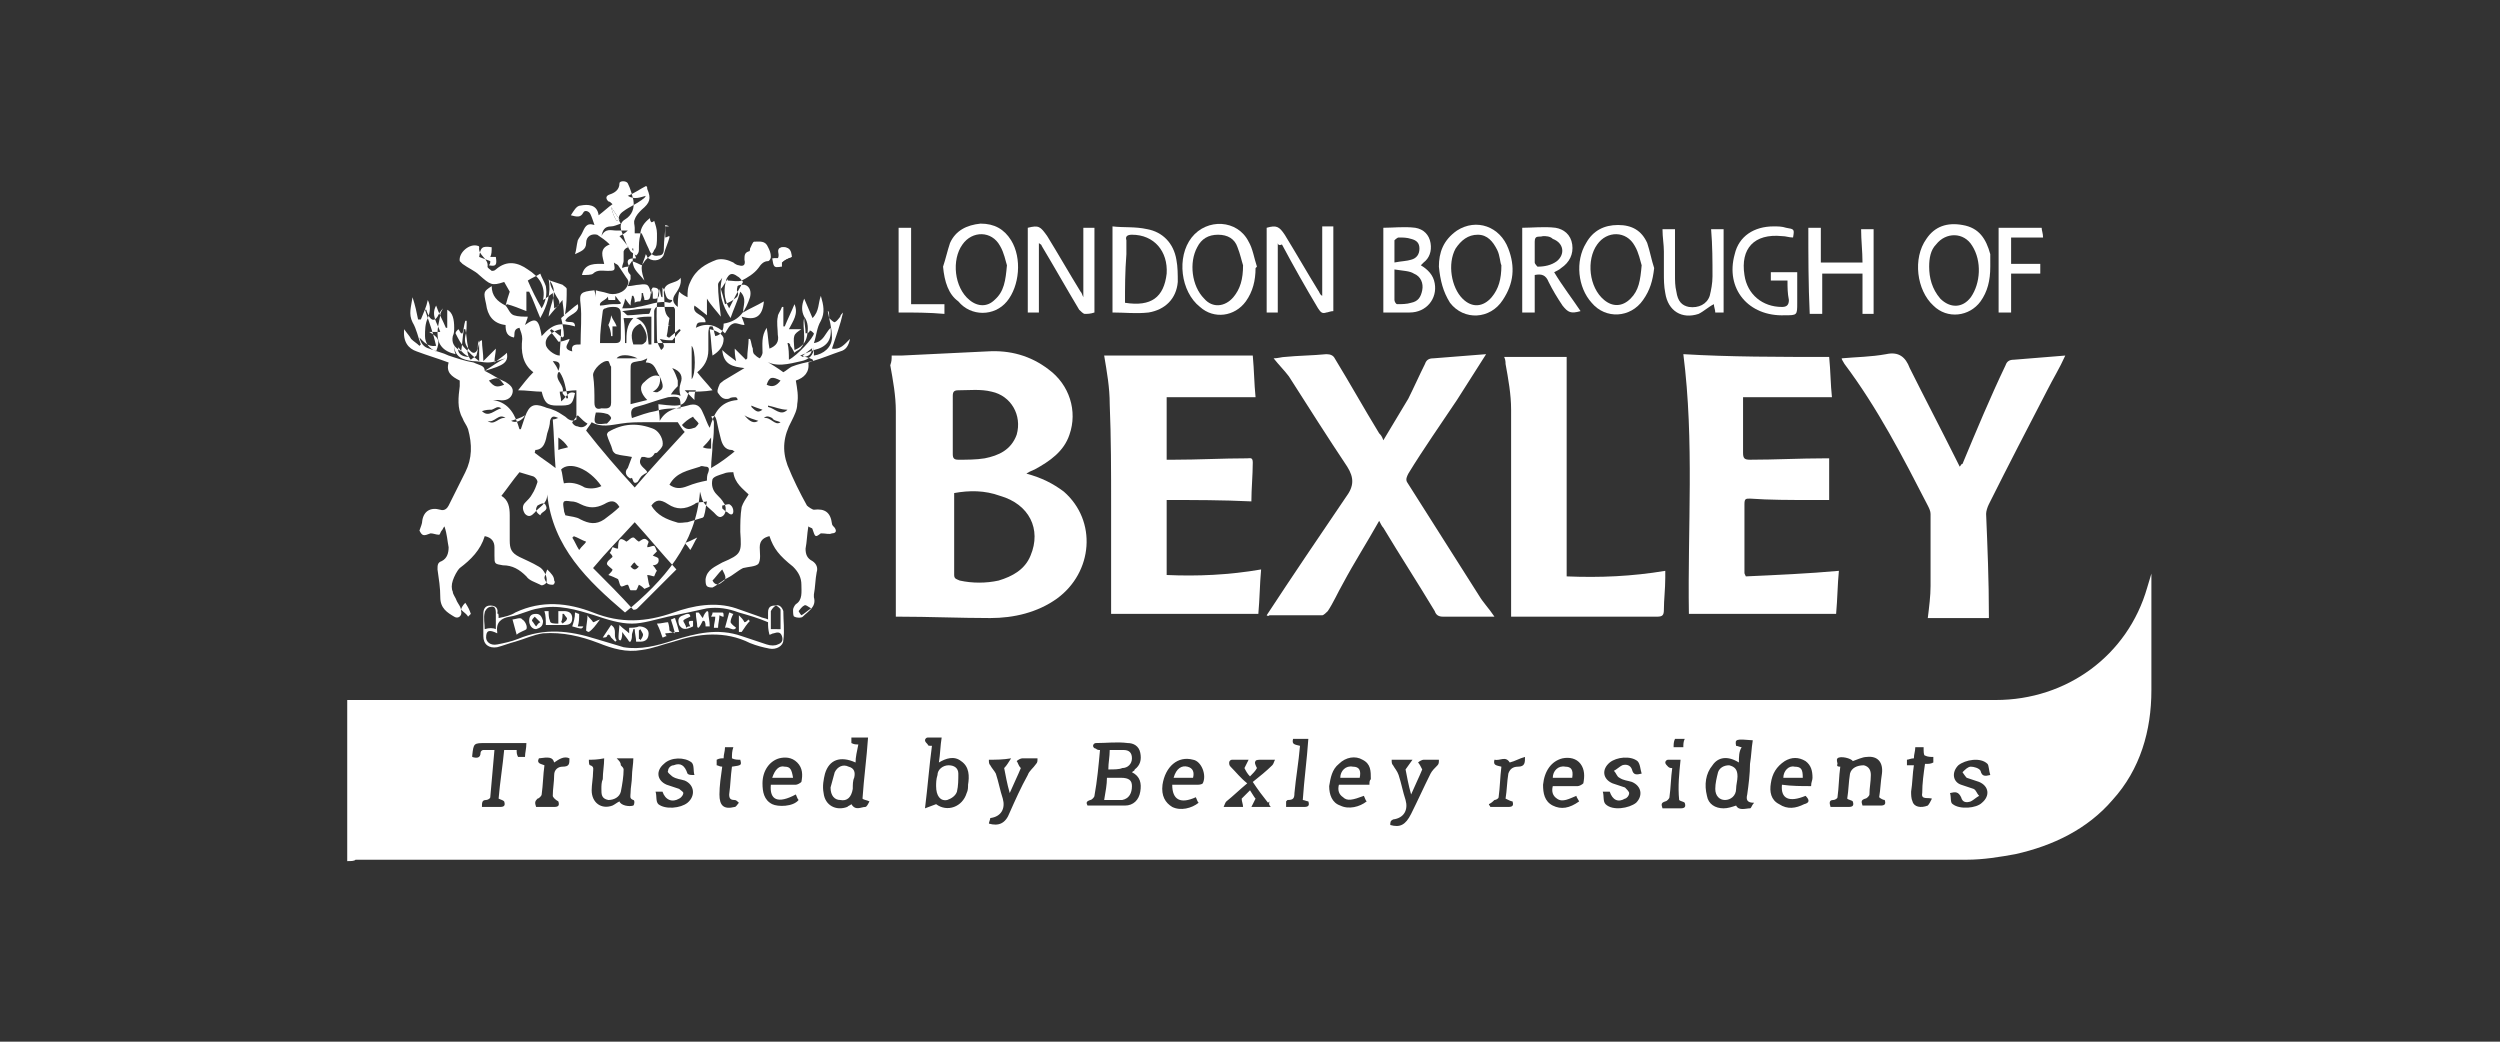 <?xml version="1.0" encoding="utf-8"?>
<!-- Generator: Adobe Illustrator 25.2.0, SVG Export Plug-In . SVG Version: 6.00 Build 0)  -->
<svg version="1.2" baseProfile="tiny" xmlns="http://www.w3.org/2000/svg" xmlns:xlink="http://www.w3.org/1999/xlink" x="0px"
	 y="0px" viewBox="0 0 180 75" overflow="visible" xml:space="preserve">
<rect x="0" y="0" width="180" height="75" fill="#333333" stroke="none"/>
<g id="logo">
	<g id="Layer_1_1_" display="none">
	</g>
	<g>
		<path fill="#FFFFFF" d="M25,62c0-3.9,0-7.7,0-11.6c0.2,0,0.4,0,0.6,0c5.7,0,11.5,0,17.2,0c33.6,0,67.3,0,100.9,0
			c5.1,0,9.5-3.2,10.9-8.1c0.1-0.3,0.2-0.7,0.3-1c0,0.1,0,0.3,0,0.4c0,2.7,0,5.3,0,8c0,2.9-0.8,5.7-2.8,7.9c-1.8,2.1-4.3,3.3-7,3.9
			c-1.1,0.2-2.3,0.4-3.5,0.4c-38.7,0-77.4,0-116,0C25.5,62,25.3,62,25,62z M79.2,54c-0.1,1.1-0.2,2.2-0.4,3.3c0,0.1-0.2,0.3-0.3,0.3
			c-0.3,0.1-0.3,0.2-0.2,0.4c0.9,0,1.8,0,2.7,0c0.6,0,1-0.4,1.1-1c0.1-0.6,0-1.1-0.6-1.4c0.1-0.1,0.2-0.1,0.2-0.2
			c0.4-0.3,0.5-0.7,0.4-1.2c-0.1-0.5-0.5-0.7-0.9-0.7c-0.8-0.1-1.5,0-2.3,0c-0.1,0-0.2,0.1-0.2,0.2c0,0.1,0.1,0.2,0.2,0.2
			C79,54,79.1,54,79.2,54z M125.2,54.9c-0.8-0.5-1.5-0.4-1.9,0.2c-0.5,0.6-0.6,1.4-0.4,2.2c0.1,0.6,0.6,0.9,1.2,0.9
			c0.3,0,0.6-0.1,0.9-0.2c0.2,0.4,0.7,0.2,1,0.2c0.1,0,0.1-0.2,0.3-0.4c-0.5,0-0.6-0.2-0.5-0.6c0.1-0.7,0.2-1.5,0.2-2.2
			c0.1-0.6,0.1-1.1,0.2-1.7c-1.2-0.1-1.3-0.1-1.2,0.4c0.1,0,0.3,0.1,0.4,0.1C125.2,54.1,125.2,54.5,125.2,54.9z M61.6,54.9
			c-1.1-0.5-1.9-0.2-2.2,0.8c-0.1,0.4-0.2,0.9-0.1,1.4c0.1,0.9,0.9,1.3,1.7,1c0.1-0.1,0.2-0.1,0.3-0.2c0.3,0.5,0.7,0.2,1,0.2
			c0.1,0,0.2-0.2,0.3-0.4c-0.2-0.1-0.4-0.1-0.5-0.2c0.1-1.5,0.3-2.9,0.4-4.4c-0.4,0-0.8,0-1.2,0c0,0.1,0,0.3,0,0.4
			c0.2,0.1,0.3,0.1,0.5,0.1C61.7,54.1,61.6,54.5,61.6,54.9z M67.1,53.7c-0.2,1.5-0.3,2.9-0.5,4.5c0.3-0.1,0.5-0.2,0.8-0.3
			c0.8,0.6,1.9,0.2,2.2-0.8c0.1-0.2,0.1-0.4,0.1-0.6c0.1-0.6,0.1-1.3-0.5-1.7c-0.5-0.4-1.1-0.2-1.6,0.1c0.1-0.6,0.1-1.2,0.2-1.8
			c-0.4,0-0.7,0-1,0c-0.1,0-0.2,0.1-0.2,0.2c0,0.1,0.1,0.2,0.2,0.3C66.8,53.7,66.9,53.7,67.1,53.7z M132.5,55.2
			c-0.1,0.7-0.1,1.5-0.2,2.2c0,0.1-0.2,0.2-0.3,0.2c-0.3,0-0.3,0.2-0.2,0.5c0.4,0,0.9,0,1.3,0c0.3,0,0.4-0.1,0.3-0.4
			c-0.1-0.1-0.3-0.1-0.4-0.2c0.1-0.6,0.1-1.2,0.2-1.8c0.1-0.4,0.5-0.6,1-0.6c0.4,0.1,0.5,0.4,0.5,0.7c0,0.5-0.1,0.9-0.1,1.4
			c0,0.1-0.2,0.3-0.3,0.3c-0.3,0.1-0.3,0.2-0.2,0.5c0.4,0,0.9,0,1.3,0c0.3,0,0.4-0.1,0.3-0.4c-0.1,0-0.3-0.1-0.4-0.2
			c0.1-0.6,0.1-1.1,0.2-1.7c0.1-0.8-0.3-1.3-1.1-1.2c-0.3,0-0.7,0.2-1,0.3c-0.1-0.2-0.9-0.4-1.1-0.2c-0.1,0.1,0,0.3,0,0.4
			C132.2,55.2,132.4,55.2,132.5,55.2z M71.2,54.7c0,0.2,0,0.3,0.1,0.4c0.1,0.2,0.3,0.4,0.4,0.6c0.2,0.6,0.3,1.2,0.5,1.8
			c0.2,0.7-0.1,1.3-0.9,1.4c0,0.1-0.1,0.3-0.1,0.4c0.7,0.2,1.2,0,1.5-0.8c0.4-0.9,0.8-1.8,1.3-2.7c0.1-0.3,0.4-0.5,0.6-0.8
			c0.1-0.1,0.1-0.2,0.1-0.4c-0.4,0-0.7,0-1.1,0c-0.1,0-0.3,0.1-0.4,0.2c0.1,0.1,0.1,0.3,0.3,0.5c-0.2,0.5-0.5,1.1-0.8,1.8
			c-0.2-0.7-0.3-1.3-0.4-1.8c0.2-0.2,0.3-0.4,0.5-0.7C72.2,54.7,71.7,54.7,71.2,54.7z M100.1,59.4c0.7,0.2,1.1,0,1.5-0.8
			c0.5-1,0.9-1.9,1.4-2.9c0.1-0.2,0.3-0.4,0.5-0.6c0.1-0.1,0.1-0.2,0.1-0.4c-0.4,0-0.7,0-1.1,0c-0.1,0-0.3,0.1-0.4,0.2
			c0.1,0.1,0.2,0.3,0.3,0.5c-0.2,0.5-0.5,1.1-0.8,1.8c-0.2-0.7-0.3-1.3-0.4-1.8c0.2-0.3,0.3-0.4,0.5-0.7c-0.6,0-1,0-1.5,0
			c0,0.2,0,0.3,0.1,0.4c0.1,0.2,0.3,0.4,0.4,0.7c0.2,0.6,0.3,1.2,0.5,1.8c0.2,0.7-0.1,1.3-0.9,1.4C100.1,59.1,100.1,59.2,100.1,59.4
			z M91.4,57.7c0,0-0.1,0.1-0.1,0.1c-0.4-0.5-0.7-0.9-1.1-1.5c0.5-0.4,1-0.8,1.4-1.2c0.1-0.1,0.1-0.2,0.2-0.4c-0.4,0-0.7,0-1,0
			c-0.1,0-0.4,0-0.4,0.1c-0.1,0.1,0,0.3,0.1,0.5c-0.1,0.2-0.3,0.4-0.5,0.6c-0.2-0.2-0.3-0.4-0.4-0.6c0.1-0.2,0.2-0.4,0.3-0.6
			c-0.5,0-0.8,0-1.2,0c-0.1,0-0.2,0.1-0.2,0.2c0,0.1,0,0.2,0.1,0.3c0.4,0.4,0.7,0.8,1.2,1.2c-0.6,0.5-1,0.9-1.5,1.3
			c-0.1,0.1-0.1,0.2-0.2,0.4c0.5,0,0.9,0,1.4,0c0-0.2-0.1-0.4-0.1-0.6c0.2-0.2,0.4-0.4,0.6-0.6c0.2,0.3,0.3,0.5,0.4,0.6
			c-0.1,0.2-0.2,0.4-0.3,0.6c0.5,0,1,0,1.4,0C91.3,57.9,91.4,57.8,91.4,57.7z M42.4,54.7c0,0.2,0,0.4,0.1,0.4
			c0.3,0.1,0.2,0.3,0.2,0.5c0,0.4-0.1,0.9-0.1,1.3c0,0.9,0.7,1.4,1.5,1.1c0.2-0.1,0.3-0.2,0.5-0.3c0.1,0.3,0.7,0.4,1,0.3
			c0.1-0.1,0.1-0.4,0-0.4c-0.3-0.1-0.2-0.3-0.2-0.5c0-0.4,0.1-0.8,0.1-1.2c0-0.4,0.1-0.9,0.1-1.3c-0.4,0-0.7,0-1.2,0
			c0.2,0.2,0.3,0.3,0.3,0.5c0.1,0.1,0.2,0.2,0.2,0.3c0,0.5-0.1,1.1-0.2,1.6c-0.1,0.4-0.5,0.6-0.9,0.6c-0.5-0.1-0.5-0.4-0.5-0.8
			c0-0.2,0-0.5,0.1-0.7c0-0.5,0.1-1,0.1-1.5C43,54.7,42.7,54.7,42.4,54.7z M35.9,57.5c0.1-1.2,0.3-2.4,0.4-3.5c0.4,0,0.6,0,0.9,0
			c0,0.2,0,0.3,0.1,0.5c0.2,0,0.4,0,0.5,0c0-0.3,0.1-0.6,0.1-1c-1,0-2,0-2.9,0c-0.9,0-0.9,0-1,0.9c0,0,0,0.1,0,0.1
			c0.3,0.1,0.6,0.1,0.6-0.3c0-0.1,0.1-0.2,0.2-0.2c0.2,0,0.5,0,0.8,0c-0.1,1.2-0.2,2.3-0.3,3.4c0,0.1-0.2,0.2-0.3,0.2
			c-0.3,0-0.3,0.2-0.3,0.5c0.4,0,0.9,0,1.3,0c0.3,0,0.4-0.1,0.3-0.4C36.2,57.6,36.1,57.6,35.9,57.5z M55.5,56.5c0.6,0,1.2,0,1.8,0
			c0.1,0,0.3-0.1,0.4-0.2c0.1-0.5,0.1-1-0.3-1.4c-0.4-0.4-0.9-0.4-1.3-0.3c-0.7,0.2-1.2,0.9-1.2,1.8c0,0.6,0.1,1.2,0.7,1.5
			c0.4,0.2,1.5,0.2,1.9-0.3c-0.1-0.1-0.1-0.2-0.2-0.4C56,57.9,55.4,57.6,55.5,56.5z M130.4,56.6c0-0.3,0.1-0.4,0.1-0.6
			c0-0.5-0.1-0.9-0.5-1.2c-0.5-0.3-1-0.3-1.5,0c-0.6,0.4-0.9,0.9-1,1.6c-0.1,0.6,0,1.2,0.6,1.5c0.6,0.4,1.2,0.3,1.8,0
			c0.4-0.1,0.4-0.3,0.1-0.6c-1.2,0.5-1.8,0.2-1.7-0.8C129,56.6,129.7,56.6,130.4,56.6z M98.6,56.5c0-0.2,0-0.3,0.1-0.4
			c0-0.6,0-1.1-0.6-1.4c-0.5-0.3-1.2-0.2-1.7,0.3c-0.5,0.4-0.6,1-0.7,1.6c0,0.6,0.2,1.2,0.8,1.4c0.6,0.3,1.4,0.1,1.9-0.3
			c-0.1-0.1-0.1-0.2-0.2-0.4c-0.8,0.3-1.2,0.4-1.5,0.1c-0.3-0.2-0.4-0.5-0.3-0.9C97.2,56.5,97.9,56.5,98.6,56.5z M84.4,56.5
			c0.6,0,1.2,0,1.8,0c0.1,0,0.3,0,0.4-0.1c0.3-0.6-0.1-1.6-0.7-1.7c-1.1-0.3-2,0.5-2.2,1.8c-0.1,0.8,0.2,1.3,0.7,1.6
			c0.6,0.3,1.4,0.1,1.9-0.3c-0.1-0.1-0.1-0.2-0.2-0.4C85,57.9,84.4,57.6,84.4,56.5z M113.7,57.7c-0.1-0.2-0.2-0.3-0.2-0.4
			c-0.5,0.2-1,0.5-1.4,0.2c-0.3-0.2-0.4-0.5-0.3-0.9c0.6,0,1.2,0,1.8,0c0.1,0,0.3-0.1,0.4-0.2c0.1-0.5,0.1-1-0.2-1.4
			c-0.3-0.4-0.8-0.5-1.3-0.4c-0.8,0.2-1.3,0.9-1.4,1.9c0,0.6,0.1,1.2,0.7,1.5C112.4,58.3,113,58.2,113.7,57.7z M50,55.8
			c-0.1-0.3,0-0.7-0.2-0.9c-0.5-0.4-1.5-0.4-2,0.1c-0.6,0.5-0.5,1.2,0.2,1.5c0.3,0.1,0.6,0.2,0.9,0.3c0.1,0.1,0.3,0.2,0.3,0.3
			c0,0.1-0.1,0.3-0.3,0.4c-0.5,0.3-1,0.1-1.2-0.5c-0.1,0-0.3,0-0.5,0c0.1,0.3,0,0.7,0.2,0.9c0.5,0.4,1.6,0.3,2.1-0.1
			c0.6-0.5,0.5-1.3-0.2-1.6c-0.3-0.1-0.6-0.1-0.9-0.3c-0.1-0.1-0.4-0.3-0.3-0.4c0-0.2,0.2-0.4,0.4-0.4c0.5-0.2,0.8,0,1,0.6
			C49.6,55.8,49.7,55.8,50,55.8z M118.2,55.7c-0.1-0.3-0.1-0.7-0.3-0.9c-0.5-0.4-1.5-0.3-2,0.1c-0.6,0.5-0.5,1.2,0.2,1.5
			c0.3,0.1,0.6,0.2,0.9,0.3c0.1,0.1,0.3,0.3,0.3,0.4c0,0.2-0.2,0.4-0.3,0.4c-0.5,0.3-0.9,0.1-1.1-0.5c-0.1,0-0.3,0-0.5,0
			c0.1,0.3,0,0.7,0.2,0.9c0.5,0.5,1.7,0.3,2.2-0.1c0.5-0.5,0.4-1.2-0.3-1.5c-0.3-0.1-0.6-0.1-0.9-0.3c-0.2-0.1-0.2-0.3-0.4-0.5
			c0.2-0.1,0.4-0.3,0.6-0.4c0.3-0.1,0.6,0,0.7,0.3C117.6,55.8,117.8,55.8,118.2,55.7z M140.4,57.1c0.1,0.3,0,0.7,0.2,0.8
			c0.5,0.4,1.7,0.3,2.1-0.1c0.6-0.5,0.5-1.2-0.2-1.5c-0.3-0.1-0.6-0.2-0.9-0.3c-0.1-0.1-0.3-0.4-0.3-0.4c0.2-0.2,0.4-0.4,0.6-0.4
			c0.2,0,0.6,0.1,0.7,0.3c0.1,0.4,0.3,0.4,0.7,0.3c-0.1-0.3-0.1-0.7-0.2-0.8c-0.5-0.5-1.6-0.3-2.1,0.1c-0.5,0.5-0.4,1.2,0.2,1.4
			c0.3,0.1,0.6,0.2,0.9,0.3c0.2,0.1,0.2,0.3,0.4,0.5c-0.2,0.1-0.4,0.3-0.6,0.4c-0.3,0.1-0.6,0.1-0.7-0.3C141,57,140.8,57,140.4,57.1
			z M93.6,53.7c-0.1,1.2-0.3,2.3-0.4,3.4c0,0.4-0.1,0.5-0.5,0.5c0,0,0,0-0.1,0.1c0,0.1,0,0.2,0,0.4c0.5,0,0.9,0,1.3,0
			c0.3,0,0.4-0.1,0.3-0.4c-0.1,0-0.3-0.1-0.4-0.1c0.1-1.5,0.3-2.9,0.4-4.4c-0.4,0-0.8,0-1.1,0C93,53.6,93.2,53.6,93.6,53.7z
			 M138.5,53.8c-0.2,0-0.4,0-0.6,0c0,0.3-0.1,0.5-0.1,0.8c-0.2,0-0.4,0.1-0.5,0.1c0,0.2,0,0.3,0,0.4c0.2,0,0.3,0,0.5,0
			c-0.1,0.6-0.1,1.3-0.2,1.9c0,0.2,0,0.5,0.1,0.7c0.1,0.4,0.6,0.5,1.1,0.3c0.1-0.1,0.2-0.3,0.3-0.5c-0.3-0.1-0.8,0.1-0.7-0.4
			c0-0.7,0.1-1.4,0.2-2.1c0.3,0,0.4,0,0.6-0.1c0-0.2,0-0.3,0-0.4c-0.2,0-0.4,0-0.6-0.1C138.5,54.4,138.5,54.1,138.5,53.8z M52,55.2
			c-0.1,0.7-0.2,1.4-0.2,2c0,0.8,0.3,1.1,1.1,0.9c0.1,0,0.2-0.2,0.3-0.3c-0.1-0.1-0.2-0.2-0.3-0.2c-0.3,0-0.4-0.1-0.4-0.4
			c0.1-0.7,0.1-1.3,0.2-2c0.7-0.1,0.7-0.1,0.6-0.5c-0.2,0-0.4,0-0.6-0.1c0-0.3,0-0.5,0.1-0.8c-0.2,0-0.4,0-0.6,0
			c0,0.3-0.1,0.5-0.1,0.8c-0.2,0-0.3,0-0.5,0.1c0,0.2,0,0.3,0,0.4C51.7,55.1,51.8,55.2,52,55.2z M38.6,58.1c0.4,0,0.8,0,1.3,0
			c0.3,0,0.4-0.1,0.3-0.4c-0.2-0.1-0.4-0.3-0.4-0.4c0-0.5,0.1-1,0.1-1.5c0-0.4,0.3-0.6,0.6-0.6c0.5,0,0.5-0.2,0.5-0.6
			c-0.4-0.2-0.8,0.1-1.1,0.3c-0.1-0.4-0.4-0.4-1.1-0.3c-0.2,0.4,0.2,0.4,0.4,0.5c-0.1,0.7-0.1,1.4-0.2,2.1c0,0.1-0.2,0.3-0.3,0.3
			C38.5,57.7,38.5,57.8,38.6,58.1z M108.1,55.2c-0.1,0.8-0.1,1.5-0.2,2.2c0,0.1-0.2,0.2-0.3,0.2c-0.1,0.1-0.2,0.2-0.4,0.3
			c0,0.1,0.1,0.1,0.1,0.2c0.4,0,0.9,0,1.3,0c0.3,0,0.4-0.1,0.3-0.4c-0.1,0-0.3-0.1-0.5-0.2c0.1-0.6,0.1-1.2,0.2-1.8
			c0.1-0.3,0.3-0.5,0.7-0.5c0.5,0,0.5-0.3,0.5-0.7c-0.4,0.1-0.7,0.3-1.1,0.4c-0.3-0.5-0.7-0.1-1.1-0.2
			C107.5,55.1,107.7,55.1,108.1,55.2z M121,54.7c-0.4,0-0.7,0-0.9,0c-0.1,0-0.2,0.1-0.2,0.2c0,0.1,0.1,0.2,0.2,0.3
			c0.1,0.1,0.2,0.1,0.3,0.1c-0.1,0.7-0.1,1.4-0.2,2.1c0,0.1-0.2,0.3-0.3,0.3c-0.3,0.1-0.3,0.2-0.2,0.5c0.4,0,0.9,0,1.3,0
			c0.3,0,0.4-0.1,0.3-0.4c-0.1-0.1-0.3-0.1-0.4-0.2C120.8,56.6,120.9,55.7,121,54.7z M120.5,53.8c0.2,0,0.4,0,0.7,0
			c0-0.2,0-0.4,0.1-0.6c-0.2,0-0.4,0-0.7,0C120.5,53.4,120.5,53.6,120.5,53.8z"/>
		<path fill="#FFFFFF" d="M58.2,26.1c0.1,0.7-0.3,1.1-0.9,1.3c0.1,0.6,0.2,1.1,0.1,1.7c0,0.4-0.2,0.8-0.4,1.2
			c-0.6,1.1-0.7,2.1-0.3,3.2c0.4,1,0.9,2,1.4,2.9c0.1,0.1,0.4,0.3,0.5,0.3c0.8-0.1,1.2,0.2,1.3,1c0,0.1,0.1,0.2,0.2,0.3
			c0.2,0.3,0,0.4-0.2,0.4c-0.2,0.1-0.4,0-0.8,0c-0.4,0.3-0.4,0.3-0.6-0.3c0-0.1-0.2-0.1-0.3-0.2c-0.1,0.6-0.1,1.1-0.2,1.6
			c0,0.4,0.1,0.7,0.5,0.9c0.3,0.2,0.4,0.5,0.3,0.8c-0.1,0.5-0.1,1.1-0.2,1.6c0,0.1,0,0.1,0,0.2c0.2,0.7-0.4,1-0.8,1.4
			c-0.1,0.1-0.4,0.1-0.6,0c-0.1,0-0.1-0.3-0.1-0.5c0-0.1,0.1-0.3,0.2-0.4c0.5-0.3,0.4-0.9,0.4-1.4c0-0.5-0.2-0.9-0.6-1.3
			c-1-0.8-1.4-1.3-1.7-2.2c-0.4,0.1-0.7,0.3-0.7,0.8c0,0.4,0.1,0.9-0.1,1.2c-0.2,0.2-0.7,0.2-1.1,0.3c-0.4,0.2-0.7,0.5-1.1,0.7
			c-0.4,0.2-0.7,0.5-1.1,0.7c-0.1,0-0.3,0-0.4-0.1c-0.1-0.1-0.1-0.3-0.1-0.5c0.1-0.7,0.7-0.9,1.2-1.2c1.4-0.6,1.4-0.7,1.3-2.2
			c0-0.6,0-1.2,0.1-1.8c0.1-0.3,0.3-0.6,0.5-0.9c-0.4-0.4-1-0.8-1.1-1.6c-0.2,0-0.5,0-0.7,0.1c-0.3,0.1-0.7,0.2-0.8,0.4
			c-0.1,0.4,0,0.8,0.3,1.1c0.2,0.2,0.4,0.4,0.5,0.6c0.2,0.2,0.2,0.7,0,0.9c-0.3,0.3-0.5,0-0.7-0.2c-0.8-0.7-0.8-0.7-1-1.5
			c-0.3,3.8-2.6,6.4-5.4,8.7c-2.7-2.3-5.2-4.7-5.6-8.5c0,0.7-0.6,0.9-0.9,1.3c-0.2,0.2-0.4,0.4-0.7,0.1c-0.2-0.3-0.2-0.6,0-0.8
			c0.2-0.2,0.4-0.4,0.5-0.6c0.2-0.3,0.3-0.6,0.4-0.9c0-0.1-0.1-0.3-0.3-0.4c-0.3-0.1-0.7-0.2-1-0.3c-0.5,0.6-0.9,1.2-1.3,1.7
			c0.5,0.3,0.6,0.8,0.6,1.4c0,0.6,0,1.2,0,1.8c0,0.6,0.1,0.9,0.7,1.2c0.4,0.2,0.9,0.4,1.4,0.7c0.4,0.2,0.7,0.9,0.5,1.2
			c-0.1,0.1-0.3,0.2-0.4,0.1c-0.4-0.2-0.8-0.3-1-0.6c-0.5-0.5-1-0.8-1.7-0.8c-0.6-0.1-0.6-0.1-0.6-0.7c0-0.2,0-0.4,0-0.6
			c0-0.4-0.2-0.7-0.7-0.8c-0.3,1-1,1.7-1.8,2.3c-0.2,0.2-0.4,0.6-0.5,0.9c-0.1,0.3-0.1,0.6,0,0.8c0,0.2,0.2,0.4,0.3,0.7
			c0.1,0.2,0.3,0.4,0.3,0.7c0.1,0.3-0.2,0.6-0.5,0.4c-0.5-0.3-1-0.6-1-1.4c0-0.7-0.1-1.3-0.2-2c0-0.3,0-0.5,0.3-0.6
			c0.4-0.2,0.5-0.6,0.5-1c-0.1-0.5-0.1-0.9-0.3-1.5c-0.1,0.1-0.1,0.2-0.2,0.3c-0.1,0.1-0.1,0.3-0.2,0.3c-0.2,0-0.4-0.1-0.6-0.1
			c-0.5,0.2-0.6,0.2-0.8-0.2c0.1-0.3,0.2-0.5,0.2-0.7c0.1-0.7,0.6-1,1.3-0.8c0.3,0.1,0.5-0.1,0.6-0.3c0.4-0.8,0.8-1.6,1.2-2.4
			c0.5-1,0.5-2,0.2-3.1c-0.1-0.3-0.3-0.5-0.4-0.8c-0.4-0.7-0.3-1.5-0.2-2.3c0-0.1,0-0.2,0-0.4c-0.6-0.3-1-0.6-0.8-1.3
			c-0.8-0.3-1.5-0.5-2.3-0.8c-0.6-0.2-1-0.7-0.9-1.6c0.2,0.3,0.4,0.5,0.5,0.7c0.2,0.2,0.4,0.3,0.6,0.5c0,0,0.1-0.1,0.1-0.1
			c-0.2-0.5-0.3-1.1-0.6-1.6c-0.3-0.6-0.1-1.1,0-1.8c0.2,0.6,0.3,1.1,0.4,1.6c0.1,0,0.1,0,0.2,0c0.2-0.5,0.4-0.9,0.5-1.4
			c0.2,0.4,0.2,0.8,0,1.3c-0.2,0.4-0.2,0.9-0.2,1.3c0,0.5,0.3,0.9,0.8,1.1c0.3-0.8,0.2-1-0.5-1.4c0.3,0,0.5,0,0.8,0
			c-0.2-0.6-0.7-1.2-0.3-1.9c0.2,0.6,0.5,1.1,0.7,1.6c0,0,0.1,0,0.1,0c0-0.4,0-0.9,0-1.3c0.4,0.2,0.5,0.7,0.5,1.3
			c0,0.2,0,0.4-0.1,0.6c-0.1,0.5,0.1,0.8,0.6,1.1c0.1-0.6,0.1-1.1,0.2-1.6c0,0,0.1,0,0.1,0c0.1,0.4,0.1,0.9,0.2,1.3
			c0,0.2-0.1,0.3,0,0.5c0,0.1,0.1,0.3,0.2,0.4c0.1-0.1,0.3-0.2,0.4-0.3c0.1-0.3,0.1-0.6,0.2-0.9c0-0.1,0.1-0.2,0.2-0.2
			c0,0.5,0.1,0.9,0.1,1.5c0.3-0.3,0.6-0.6,0.9-0.9c0,0.3-0.1,0.6-0.1,1c0.4-0.3,0.7-0.5,0.9-0.7c0.1,0.7-0.2,0.9-1.6,1.3
			c0.6,0.3,1,0.6,1.5,0.8c0.3,0.2,0.6,0.4,0.5,0.8c-0.1,0.4-0.5,0.6-1,0.5c-0.1,0-0.3,0-0.4,0c1.2,0.2,1.6,1.1,1.9,2.1
			c0,0,0.1,0,0.1,0c0.1-0.3,0.2-0.6,0.3-0.9c0.3-0.8,0.6-1,1.4-0.7c0.2,0.1,0.4,0.1,0.6,0.2c0.3,0.1,0.6,0.3,0.9,0.5
			c0.2,0.2,0.5,0.4,0.8,0.2c0-0.7,0-1.4,0-2.1c-0.4,0-0.8,0.1-1.2,0.1c0,0.2,0.1,0.4,0.1,0.7c0.4-0.3,0.5-0.8,1-0.6
			c-0.2,0.9-0.3,0.9-1.3,0.9c-0.7,0-0.9-0.2-1.1-1c-0.5,0-1.1-0.1-1.7-0.1c0.4-0.5,0.7-0.9,1.1-1.3c-0.8-0.6-0.9-1.5-0.8-2.4
			c0-0.3-0.1-0.5-0.2-0.8c-0.5,0.1-0.3,0.5-0.4,0.7c-0.5-0.1-0.6-0.4-0.6-0.9c-0.9-0.1-1.3-0.7-1.4-1.5c-0.2-0.9-0.2-0.9,0.4-1.3
			c0,0.7,0.4,1.1,1,1.4c0.1-0.4,0.2-0.7,0.3-1c-0.1-0.2-0.3-0.5-0.4-0.7c-0.9,0.3-1,0.2-1.8-0.5c-0.3-0.3-0.8-0.5-1.2-0.8
			c-0.1-0.1-0.2-0.2-0.2-0.2c-0.1-0.6,0.7-1.3,1.3-1.1c0,0,0.1,0,0.1,0.1c-0.1,0.6,0.7,0.8,0.6,1.4c0,0.1,0.2,0.2,0.3,0.3
			c0.1,0,0.2,0,0.3-0.1c0.8-0.7,1.6-0.5,2.3,0c0.8,0.5,1.3,1.2,1.1,2.2c0,0,0,0,0,0c0.2-0.1,0.4-0.3,0.7-0.5c0,0.4,0.1,0.7,0.1,1.1
			c0.4-0.2,0.5-0.4,0.2-0.8c-0.2-0.4-0.5-0.7-0.5-1.2c0.3,0.1,0.6,0.2,0.9,0.3c0.1,0.1,0.3,0.2,0.3,0.3c0,0.6,0,1.1-0.1,1.7
			c0,0.2-0.2,0.3-0.3,0.4c0.1,0.4,0.2,0.9,0.2,1.3c0,0-0.1,0.1-0.1,0.1c-0.3-0.2-0.5-0.4-0.8-0.6c0,0,0,0-0.1,0.1
			c0.2,0.3,0.4,0.5,0.6,0.8c0.3,0,0.5-0.1,0.8-0.2c0,0.3-0.6,0.7,0.2,0.9c-0.1-0.5,0.2-0.5,0.6-0.5c0-1,0.1-2,0-2.9
			c-0.1-0.8,0-0.9,1-1c0,0.1,0.1,0.3,0.1,0.5c0-0.2,0-0.3,0-0.5c0.3,0.1,0.5,0.1,0.8,0.2c0.5,0.2,1.3,0,1.5-0.6
			c0.1-0.2,0-0.4-0.1-0.5c-0.2-0.3-0.4-0.6-0.6-0.9c-0.1-0.1-0.2-0.1-0.3-0.2c0.1,0.6,0.1,0.6-0.5,0.6c-0.3,0-0.7-0.1-1,0.2
			c-0.1,0.1-0.5,0.1-0.8,0.1c0.2-0.9,1-0.8,1.6-0.8c-0.1-0.5-0.4-1.1,0.4-1.4c-0.3-0.3-0.6-0.5-0.9-0.7c-0.4-0.1-0.8,0.1-0.8,0.6
			c0,0.5-0.4,0.6-0.8,0.8c0.1-0.3,0.1-0.6,0.2-1c0.1-0.2,0.2-0.3,0.3-0.5c0.2-0.4,0.3-0.8,0.9-0.6c-0.1-0.3-0.2-0.6-0.3-0.8
			c-0.1-0.2-0.4-0.3-0.5-0.1c-0.2,0.4-0.5,0.3-0.9,0.2c0.2-0.3,0.4-0.7,0.7-0.7c0.5-0.1,1.2-0.1,1.3,0.7c0.4-0.3,0.7-0.6,1-0.8
			c-0.1-0.1-0.2-0.2-0.3-0.2c-0.2-0.2-0.2-0.4,0.1-0.5c0.3-0.1,0.7-0.3,0.7-0.8c0-0.2,0.5-0.2,0.6,0c0.2,0.4,0.3,0.8,0.4,1.2
			c0.1,0.6-0.1,1.1-0.6,1.4c-0.5,0.3-0.3,0.8-0.1,1.2c0.1,0.4,0.3,0.8,0.5,1.1c0.1,0.1,0.3,0.2,0.4,0.3c0.1-0.1,0.2-0.2,0.2-0.4
			c0-0.4,0-0.7,0.1-1.1c0-0.5,0.3-0.9,0.7-1.2c0,0.1,0,0.2,0.1,0.3c0.1,0,0.2-0.1,0.2-0.1c0.1,0.3,0.2,0.6,0.2,0.9
			c0,0.1,0,0.2,0,0.3c0,0.3,0,0.7-0.2,0.9c-0.1,0.3-0.4,0.5-0.6,0.7c-0.1,0.1-0.2,0.3-0.3,0.4c-0.2-0.1-0.4-0.2-0.7-0.3
			c-0.2,0.3-0.5,0.6-0.1,1c0,0,0,0.2,0,0.3c-0.1,0.2-0.1,0.3-0.2,0.5c0.3,0,0.6-0.1,0.8-0.1c0.7-0.1,0.7,0,0.9,0.7
			c0-0.2,0-0.4,0.1-0.5c0.3,0,0.5,0.1,0.4,0.4c-0.2,1.1-0.1,2.2-0.1,3.3c0,0.3,0.2,0.6,0.3,0.8c0.4-0.3,0.1-0.5-0.1-0.8
			c0.4,0.1,0.6,0.1,0.9,0.1c0.2-0.2,0.4-0.5,0.6-0.7c0,0,0-0.1-0.1-0.1c-0.2,0.2-0.5,0.4-0.7,0.6c-0.1,0-0.1,0-0.2-0.1
			c0.1-0.4,0.1-0.8,0.2-1.3c-0.5-0.4-0.3-1.1-0.4-1.7c-0.1-1,0.9-0.7,1.2-1.2c0.1,0.5-0.2,0.9-0.4,1.2c-0.2,0.3-0.2,0.6,0.2,0.9
			c0-0.4,0-0.7,0.1-1.1c0.2,0.2,0.4,0.3,0.6,0.4c0-0.4,0-0.7,0.2-1.1c0.4-0.9,1.1-1.3,1.9-1.6c0.4-0.1,0.8,0,1.2,0.2
			c0.1,0.1,0.3,0.2,0.4,0.2c0.3,0.1,0.5,0,0.4-0.4c0-0.3,0-0.5,0.3-0.6c0.1,0,0.1-0.1,0.1-0.2c0.1-0.2,0.2-0.5,0.3-0.5
			c0.4,0,0.8-0.1,1,0.4c0.1,0.2,0.2,0.4,0.2,0.7c0,0.1-0.1,0.3-0.2,0.3c-0.3,0-0.5,0.2-0.7,0.5c-0.3,0.4-0.8,0.7-1.2,0.9
			c-0.3,0.1-0.7,0-1,0c0,0,0-0.1,0-0.1c-0.2,0.2-0.3,0.5-0.5,0.7c0.1,0.3,0.2,0.7,0.3,1.1c0.2-0.1,0.5-0.2,0.7-0.4
			c0.2-0.1,0.3-0.3,0.2-0.5c-0.1-0.1,0-0.3,0-0.4c0.1-0.1,0.3-0.1,0.5-0.1c0.4,0.1,0.5,0.5,0.4,0.9c-0.3,0.9-0.7,1.7-1.9,1.9
			c0,0.4-0.1,0.8-0.6,0.9c-0.1-0.3-0.1-0.5-0.2-0.7c-0.1,0-0.1,0-0.2,0c-0.1,0.2-0.1,0.4-0.1,0.6c0,0.4,0,0.7,0,1.1
			c0,0.7-0.3,1.2-0.8,1.6c0.3,0.4,0.7,0.8,1.1,1.3c-0.6,0.1-1.2,0.1-1.7,0.1c-0.3,1.1-0.5,1.1-2.2,0.9c0,0.4,0.1,0.7,0.1,1.2
			c0.5-0.9,1.3-0.9,2-1.1c0.6-0.2,0.9,0,1.1,0.5c0.2,0.4,0.3,0.8,0.5,1.1c0.3-1,0.7-1.9,2-2c0-0.1,0-0.1-0.1-0.2
			c-0.2,0-0.4,0-0.5,0.1c-0.4,0.1-0.6-0.1-0.8-0.4c-0.1-0.1,0-0.4,0.1-0.6c0-0.1,0.2-0.2,0.3-0.3c0.5-0.3,1-0.6,1.5-0.9
			c-0.8-0.1-1.5-0.2-1.6-1.3c0.3,0.3,0.6,0.5,1,0.8c-0.1-0.4-0.1-0.7-0.1-0.9c0.3,0.3,0.5,0.5,0.8,0.8c0,0,0.1-0.1,0.1-0.1
			c0-0.5,0.1-1,0.1-1.4c0,0,0.1,0,0.1,0c0.1,0.2,0.1,0.5,0.2,0.7c0,0.1,0,0.3,0.1,0.4c0.1,0.1,0.2,0.2,0.4,0.3
			c0.1-0.1,0.2-0.3,0.2-0.4c0-0.6-0.1-1.2,0.3-1.8c0.1,0.5,0.1,1,0.2,1.5c0.5-0.2,0.7-0.5,0.6-1c0-0.4-0.1-0.9,0-1.3
			c0-0.2,0.2-0.4,0.3-0.7c0,0,0.1,0,0.1,0c0,0.5,0,0.9,0,1.4c0,0,0.1,0,0.1,0c0.2-0.5,0.5-1.1,0.7-1.6c0.3,0.7-0.1,1.2-0.4,1.8
			c0.3,0,0.5,0,0.9,0c-0.6,0.4-0.6,0.4-0.5,1.5c0.5-0.2,0.8-0.5,0.9-1c0.1-0.5,0.1-1-0.2-1.4c-0.2-0.4-0.2-0.8,0-1.3
			c0.2,0.5,0.4,0.9,0.6,1.4c0.5-0.5,0.4-1.1,0.6-1.6c0.2,0.7,0.3,1.2,0,1.8c-0.3,0.5-0.3,1-0.5,1.6c0.7-0.1,0.8-0.7,1.2-1.1
			c0.1,0.9-0.3,1.4-1.2,1.6c-0.3,0.1-0.7,0.3-1,0.4C58.9,25.9,58.6,26,58.2,26.1z M47.5,27.1c0.1,0.5-0.1,0.9-0.5,1.1
			c0.1,0,0.3,0.1,0.4,0C47.8,28,47.8,27.8,47.5,27.1c-0.3-0.4-0.3-1-1-1c0-0.1,0.1-0.2,0.1-0.3c-0.2,0.1-0.4,0.2-0.6,0.2
			c-0.6,0.1-0.6,0.1-0.6,0.7c0,0.3,0,0.6,0,0.9c0,0.5,0,0.9,0,1.5c0.4-0.1,0.8-0.2,1.2-0.3c-0.5-0.5-0.6-1-0.2-1.3
			C46.7,27.2,47.1,26.9,47.5,27.1z M45.6,43.9c0.1,0,0.2,0,0.3-0.1c0.9-0.9,1.9-1.9,2.8-2.8c-1.1-1.2-2-2.3-3-3.4
			c-1,1.1-2,2.1-3,3.3C43.7,41.9,44.7,42.9,45.6,43.9z M45.7,35.1c1.2-1.4,2.4-2.7,3.6-4c-0.2-0.2-0.3-0.4-0.5-0.7
			c-0.7,0-1.5,0-2.3,0c-0.6,0-1.2,0-1.8,0.1c-0.7,0.1-1.4,0.3-2.1-0.1c-0.1,0.2-0.3,0.4-0.4,0.6C43.3,32.4,44.5,33.8,45.7,35.1z
			 M47.9,16.2c0,0.6-0.1,1.1-0.1,1.6c0,0.3,0,0.6-0.4,0.6c-0.4,0.1-0.6-0.2-0.7-0.5c-0.2-0.4-0.3-0.7-0.5-1.1c-0.2,0-0.4,0-0.5,0
			c0-0.2,0-0.3,0-0.4c0-0.2-0.1-0.4,0-0.6c0.1-0.3,0.3-0.5,0.5-0.7c0.6-0.5,0.7-0.8,0.4-1.5c0-0.1,0-0.2-0.1-0.2
			c-0.4,0.2-0.8,0.5-1.3,0.7c0.5,0.3,0.9,0.1,1.3,0c-0.1,0.2-0.2,0.2-0.3,0.3c-0.4,0.3-0.9,0.5-1.3,0.8c-0.3,0.2-0.5,0.5-0.2,0.9
			c-0.3,0.1-0.5,0.2-0.7,0.2c-0.5,0-0.6,0.3-0.7,0.7c0.3-0.6,0.7-0.4,1.1-0.4c0.2,0,0.5,0,0.8,0c-0.2,0.2-0.4,0.3-0.6,0.4
			c0.3,0.3,0.5,0.6,0.8,1c0,0,0-0.1,0.1-0.1c0,0,0.1,0,0.1,0c0,0.4-0.1,0.9,0,1.2c0.1,0.4,0.5,0.7,0.8,1.1c-0.1-0.3-0.2-0.6-0.2-0.9
			c0-0.3,0.2-0.6,0.3-1c0.1,0.1,0.1,0.3,0.2,0.3c0.4,0.3,1,0.1,1.1-0.3c0.1-0.4,0.3-0.8,0.4-1.2c0,0,0-0.1,0-0.1
			c-0.1,0-0.2,0.1-0.3,0.1c0-0.3,0-0.5,0-0.8C48.3,16.3,48.2,16.3,47.9,16.2z M52.6,22.9C52,22,51.7,21.1,52,20
			c-0.1,0.2-0.3,0.3-0.3,0.5c0,0.7,0.1,1.4,0.2,2.3c-0.3-0.4-0.7-0.8-1-1.3c0,0.4,0,0.7,0,1.2c-0.4-0.3-0.6-0.5-0.9-0.7
			c-0.2,0.7,0.8,0.6,0.8,1.2c-0.6,0-0.6,0-0.7,0.4c0.8-0.4,1.5-0.2,2.1,0.4c0.2-0.3,0.3-0.6,0.6-0.7c0.2-0.1,0.5,0.1,0.8,0.1
			c0-0.1-0.1-0.3-0.2-0.6c1,0.3,1.5,0,1.6-1.1c-0.5,0.3-1,0.5-1.5,0.8c0-0.5,0.3-1-0.2-1.5C53.1,21.7,52.8,22.3,52.6,22.9z
			 M39.5,20.1c0.2,1-0.1,1.9-0.6,2.8c-0.3-0.7-0.5-1.3-0.8-1.9c-0.1,0-0.1,0-0.2,0c0,0.5,0,0.9,0,1.4c-0.5-0.2-1-0.4-1.4-0.5
			c0,0-0.1,0.1-0.1,0.1c0.2,0.2,0.3,0.6,0.6,0.7c0.3,0.1,0.7,0.1,1,0.1c0,0.1-0.1,0.3-0.2,0.6c0.8-0.6,1-0.4,1.2,0.8
			c0.8-0.9,1.3-1,2.4-0.7c0-0.5-0.5-0.2-0.7-0.4c0.2-0.5,1.1-0.5,0.9-1.2c-0.3,0.2-0.6,0.5-1,0.8c0-0.5-0.1-0.8-0.1-1.1
			c-0.3,0.4-0.7,0.8-1,1.2C39.6,21.8,40.3,21,39.5,20.1z M44.6,36.5c-0.3-0.5-0.6-0.5-1.1-0.2c-0.6,0.3-1.1,0.3-1.7,0
			c-0.2-0.1-0.4-0.2-0.7-0.2c-0.6-0.1-0.6,0-0.5,0.6c0,0.2,0.1,0.3,0.1,0.4c0.4,0.1,0.8,0.1,1.1,0.3c0.6,0.3,1.1,0.4,1.7,0
			C43.9,37.1,44.3,36.8,44.6,36.5z M46.9,36.4c0.4,0.7,1.1,1,1.8,1.2c0.2,0.1,0.6,0,0.8,0c0.3-0.1,0.7-0.2,1-0.3
			c0.1,0,0.2-0.1,0.2-0.2c0.1-0.3,0.1-0.6,0.2-1c-0.4,0.1-0.7,0-0.9,0.2c-0.7,0.4-1.3,0.4-1.9,0C47.5,35.9,47.2,36,46.9,36.4z
			 M47.1,24.7c0.5,0,1,0,1.5,0c0-0.8,0-1.6,0-2.4c0-0.1-0.1-0.2-0.1-0.2c-0.4,0-0.8,0-1.2,0c-0.1,0-0.2,0.2-0.2,0.3
			C47.1,23.1,47.1,23.9,47.1,24.7z M44,27.8C44,27.8,44,27.8,44,27.8c0-0.4,0-0.8,0-1.3c0,0,0-0.1,0-0.1c-0.1-0.1-0.1-0.3-0.2-0.4
			c-0.4-0.1-1.1,0.6-1.1,1c0.1,0.7,0.1,1.3,0.1,2c0,0.4,0.2,0.5,0.5,0.4c0.3,0,0.7,0.1,0.7-0.4C44,28.7,44,28.3,44,27.8z M43.2,24.7
			c0.4,0,0.8,0,1.1,0c0.3,0,0.4-0.1,0.4-0.4c0-0.6,0-1.1,0-1.7c0-0.4-0.2-0.5-0.5-0.5c-0.2,0-0.4,0-0.6,0.1c-0.1,0-0.2,0.1-0.2,0.2
			C43.3,23.2,43.2,23.9,43.2,24.7z M43.3,35c-0.9-1.3-2.3-1.8-2.9-1.2c0.1,0.3,0.1,0.6,0.2,1c0.5-0.1,1,0,1.5,0.3
			C42.4,35.2,42.9,35.2,43.3,35z M48.2,34.9c0.4,0.3,0.8,0.3,1.3,0.1c0.5-0.2,0.9-0.3,1.4-0.4c0-0.2,0-0.4,0.1-0.6
			c0.1-0.3,0-0.4-0.2-0.4c-0.1,0-0.3-0.1-0.4,0C49.5,33.9,48.7,34,48.2,34.9z M49,29.4c0-0.8,0-0.9-0.9-0.8
			c-0.8,0.2-1.5,0.5-2.3,0.7c-0.4,0.1-0.4,0.4-0.3,0.8c0.6-0.2,1.1-0.4,1.7-0.5C47.8,29.4,48.4,29.4,49,29.4z M34.9,26.7
			c0.5-0.3,1-0.7,1.5-0.9c-0.4,0.1-0.8,0.3-1.3,0.3c-0.3,0-0.7-0.1-1.1-0.1c-0.7-0.1-1.3-0.3-1.3-1.2c0,0.2,0,0.5,0.1,0.7
			c-0.9-0.2-1.3-0.7-1.3-1.5c0-0.4,0.1-0.8,0.2-1.3c0-0.2,0.1-0.3,0.2-0.5c-0.2,0.2-0.3,0.4-0.4,0.6c-0.2,0.3-0.4,0.3-0.6,0
			c-0.1-0.2-0.2-0.4-0.2-0.5c0,0,0,0-0.1,0c0.3,0.9,0.6,1.7,0.8,2.6c-0.6,0.1-0.9-0.3-1.2-0.6c0.1,0.4,0.3,0.7,0.7,0.8
			c0.5,0.2,1,0.3,1.4,0.5c0.6,0.2,1.2,0.4,1.8,0.5C34.5,26.3,34.9,26.3,34.9,26.7z M59.6,22.4c0.1,0.6,0.3,1.2,0.3,1.9
			c0,0.7-0.6,1.2-1.3,1.3c0-0.2,0-0.4,0-0.6c0,0.6-0.4,0.9-0.9,1c-0.9,0.2-1.9,0.5-2.7-0.1c0.5,0.3,1,0.6,1.4,0.9
			c0.2-0.1,0.4-0.3,0.6-0.4c0.5-0.2,1-0.3,1.5-0.4c0.7-0.2,1.4-0.5,2-0.7c0.4-0.1,0.6-0.4,0.7-0.9c-0.4,0.4-0.7,0.8-1.3,0.7
			c0.3-0.9,0.6-1.7,0.8-2.6c-0.1,0.1-0.2,0.2-0.2,0.3c-0.1,0.1-0.2,0.3-0.4,0.4c-0.1,0-0.3-0.2-0.4-0.3
			C59.7,22.6,59.7,22.4,59.6,22.4z M52.9,32.5c-0.1,0-0.1-0.1-0.2-0.1c-0.5,0-0.7-0.4-0.8-0.8c-0.1-0.4-0.2-0.8-0.3-1.3
			c-0.1-0.4-0.2-0.4-0.4-0.3c0.1,0.1,0.2,0.3,0.2,0.4c0,0.5,0,1-0.1,1.6c0,0.6-0.1,1.1-0.1,1.7C51.9,33.3,52.4,32.9,52.9,32.5z
			 M38.5,32.6c0.5,0.4,1,0.7,1.5,1.1c-0.1-1.2-0.1-2.3-0.2-3.5c0.2,0,0.3-0.1,0.4-0.1c-0.4-0.2-0.5-0.1-0.6,0.2
			c0,0.3-0.1,0.6-0.2,0.9c-0.1,0.5-0.2,1.2-0.9,1.2C38.6,32.4,38.5,32.5,38.5,32.6z M47.5,20.8c-0.1,0.3,0.1,0.8-0.5,0.7
			c0-0.1,0-0.2,0-0.3c0-0.1,0-0.2-0.1-0.4c-0.1,0.8-0.1,0.8-0.5,0.8c0-0.2-0.1-0.3-0.1-0.5c0,0-0.1,0-0.1,0c0,0.2,0,0.4-0.1,0.6
			c-0.1,0-0.3,0-0.4,0.1c0-0.2,0-0.3-0.1-0.5c0,0,0,0-0.1,0c0,0.2-0.1,0.3-0.1,0.7c-0.2-0.2-0.3-0.4-0.4-0.5c0,0.2-0.1,0.4-0.2,0.7
			c0.4,0,0.8,0,1.1-0.1c0.8-0.1,1.5-0.5,2.3-0.3c0.1,0,0.2-0.1,0.2-0.2c-0.6,0-0.4-0.6-0.7-0.9c0,0.2,0,0.3,0,0.4c0,0.1,0,0.2,0,0.3
			C47.6,21.4,47.6,21.4,47.5,20.8z M53.5,20.3c-0.1-0.1-0.2-0.3-0.4-0.4c-0.4-0.3-0.6-0.2-0.8,0.2c-0.2,0.7-0.2,1.4,0.2,2.1
			C52.8,21.6,53.1,21,53.5,20.3z M39,22.2c0.3-0.5,0.4-1,0.3-1.6c-0.1-0.3-0.3-0.6-0.4-0.9c-0.3,0.2-0.6,0.3-0.9,0.5
			C38.3,20.9,38.6,21.5,39,22.2z M40.4,23.7c-0.6,0.1-1.2,0.6-1.1,1.1c0,0.3,0.6,0.8,1,0.8C40.3,25,40.4,24.4,40.4,23.7z M51.1,23.7
			c0.1,0.6,0.1,1.2,0.2,1.9c0.5-0.3,0.8-0.7,0.8-1.2C52.1,24.1,51.6,23.8,51.1,23.7z M56.8,25.9c0.6-0.3,1.8-1.6,1.8-1.9
			c-0.1-0.1-0.2-0.2-0.3-0.2C58.3,23.9,58.2,24,58,24c0-0.4-0.1-0.8-0.1-1.1c-0.1,0.4,0,0.8,0,1.3c0,0.3,0,0.6-0.2,0.8
			c-0.1,0.2-0.3,0.2-0.5,0.4c-0.1-0.2-0.2-0.4-0.3-0.5c0-0.1,0-0.1-0.1-0.2c0,0,0,0-0.1,0C56.8,25.1,56.8,25.5,56.8,25.9z M34.5,26
			c0-0.6,0-1.1,0-1.5c-0.1,0.2-0.1,0.4-0.1,0.6c-0.1,0.3-0.3,0.4-0.5,0.2c-0.3-0.3-0.5-0.6-0.4-1.1c0.1-0.3,0.1-0.7,0.1-1.1
			c0,0-0.1,0-0.1,0c-0.1,0.3-0.1,0.6-0.2,0.9c0,0-0.1,0-0.1,0c-0.1-0.1-0.1-0.2-0.2-0.3c-0.1,0.1-0.2,0.2-0.2,0.3
			c0.2,0.4,0.4,0.8,0.7,1.1C33.8,25.4,34.1,25.7,34.5,26z M45.6,24.8c0.2,0,0.4,0,0.6,0c0.1,0,0.2-0.1,0.3-0.2
			c0.2-0.4-0.1-1-0.4-1.3C45.4,23.6,45.4,24.2,45.6,24.8z M35.4,17.8c-0.7-0.1-0.8,0-0.9,0.7c0.3,0.1,0.5,0.2,0.8,0.3
			c0,0.1,0,0.2-0.1,0.3c0.5,0.1,0.6,0,0.5-0.6c-0.1,0-0.2,0-0.4,0C35.4,18.3,35.4,18.1,35.4,17.8z M57,18.5c0-0.5-0.2-0.7-0.6-0.7
			c-0.6,0.1-0.2,0.5-0.3,0.8c-0.1,0-0.3,0-0.4,0c0,0.6,0.1,0.6,0.6,0.6c0-0.1,0-0.2,0-0.3C56.5,18.7,56.7,18.6,57,18.5z M42.9,29.7
			c-0.2,0.8-0.1,0.9,0.7,0.8c0,0,0.1,0,0.1,0c0.1-0.1,0.3-0.3,0.3-0.4c0-0.1-0.2-0.3-0.3-0.3C43.4,29.7,43.1,29.7,42.9,29.7z
			 M45.8,22.9c0.9,0.4,0.8,1.2,0.9,1.9c0.1,0,0.1,0,0.2,0c0-0.7,0-1.3,0-2C46.5,22.8,46.2,22.8,45.8,22.9z M45.3,19.2
			c-0.3-0.6,0.1-0.6,0.5-0.6c-0.1-0.3-0.2-0.5-0.3-0.7c-0.1-0.2-0.5-0.1-0.6,0.2c0,0.2,0,0.4,0,0.7c0,0.1-0.1,0.3-0.1,0.4
			c0,0,0,0,0,0.1C45,19.2,45.1,19.2,45.3,19.2z M44.8,22.4c0.2,0.1,0.3,0.3,0.4,0.3c0.5,0,1-0.1,1.5-0.1c0.1,0,0.1-0.2,0.2-0.4
			C46.2,22.2,45.6,22.3,44.8,22.4z M49.1,30.6c0.3,0.4,0.6,0.3,0.9,0.2c0.1,0,0.3-0.3,0.3-0.3c-0.1-0.2-0.3-0.3-0.4-0.5
			C49.5,30.2,49.3,30.4,49.1,30.6z M41.6,29.9c-0.2,0.2-0.3,0.4-0.4,0.5c0,0.1,0.2,0.3,0.4,0.3c0.2,0.1,0.5,0.1,0.7-0.2
			C42.1,30.4,41.9,30.2,41.6,29.9z M52,41c-0.3,0.3-0.5,0.6-0.7,0.8c0.2,0.4,0.5,0.3,0.7,0.1C52.4,41.7,52.2,41.4,52,41z M49.8,27.3
			c0.3-0.3,0.3-2.1,0-2.4C49.8,25.7,49.8,26.5,49.8,27.3z M43.2,22c0.3,0,0.6-0.1,0.9-0.1c0.6,0,0.6,0,0.6-0.1
			c-0.2-0.2-0.3-0.4-0.4-0.5c0,0,0,0.1,0,0.3c-0.2,0-0.3,0-0.5,0c0-0.2-0.1-0.3-0.1-0.5C44,21.6,43.1,21.6,43.2,22z M39.4,41
			c-0.1,0.3-0.2,0.5-0.2,0.6c0,0.1,0.1,0.3,0.2,0.4c0.1,0.1,0.3,0.1,0.4,0.1c0.1,0,0.2-0.2,0.1-0.3C39.9,41.5,39.7,41.3,39.4,41z
			 M40.8,28.7c0,0,0.1,0,0.1-0.1c-0.2-0.6-0.2-1.2-0.6-1.8c-0.1,0-0.1,0-0.1,0c-0.3,0.6,0.5,0.9,0.3,1.5
			C40.6,28.5,40.8,28.6,40.8,28.7z M48.3,28.4c0.3,0,0.5,0,0.7,0.1c-0.1-0.3-0.1-0.6,0-0.9c0.2-0.5,0-0.9-0.6-1.1
			c0.2,0.3,0.3,0.6,0.4,0.9c0,0.1,0,0.3,0,0.4C48.6,28,48.5,28.1,48.3,28.4z M45,24.7c0,0,0.1,0,0.1,0c0-0.7,0-1.3,0.5-1.8
			c-0.2,0-0.5,0-0.7,0C45,23.5,45,24.1,45,24.7z M38.9,37.1c0.1-0.3,0.6-0.3,0.4-0.7c-0.1-0.3-0.4-0.1-0.6,0
			C38.5,36.7,38.6,36.9,38.9,37.1z M52,36.4c0,0.1,0,0.1,0,0.2c0.1,0.1,0.2,0.2,0.4,0.3c0.2,0.2,0.4,0.2,0.4-0.1
			c0-0.2-0.1-0.4-0.3-0.5C52.3,36.3,52.1,36.4,52,36.4z M33.5,43.4c-0.2,0.2-0.3,0.4-0.3,0.5c0.2,0.2,0.4,0.3,0.5,0.5
			c0,0,0.2-0.2,0.2-0.2C33.8,43.9,33.7,43.7,33.5,43.4z M44.4,25.8c0.5,0,1,0,1.5,0C45.3,25.5,44.6,25.5,44.4,25.8z M58.4,43.8
			c-0.2-0.1-0.4-0.3-0.5-0.2c-0.2,0.1-0.3,0.3-0.4,0.4c0,0,0.1,0.2,0.2,0.3C57.9,44.2,58.1,44,58.4,43.8z M42.2,39
			c-0.3-0.1-0.6-0.3-0.9-0.4c0,0,0,0.1-0.1,0.1c0.2,0.3,0.3,0.6,0.5,0.9C41.9,39.3,42.1,39.2,42.2,39z M56.2,27.4
			c-0.6-0.3-0.8-0.3-1,0.3C55.6,27.9,55.9,27.8,56.2,27.4z M35.2,27.4c0.4,0.5,0.6,0.5,1.1,0.3C35.9,27.2,35.9,27.1,35.2,27.4z
			 M58.5,24.7c0.1,0.1,0.1,0.2,0.2,0.2c-0.4,0.3-0.8,0.6-1,0.8C58.3,25.7,58.5,25.5,58.5,24.7z M40.9,32.2c-0.2-0.3-0.4-0.5-0.7-0.7
			c0,0.4,0,0.6,0,0.9C40.4,32.3,40.6,32.3,40.9,32.2z M33,25c-0.1,0.4,0.2,0.7,0.8,0.7C33.5,25.6,33.2,25.3,33,25z M49.7,39.6
			c0.2-0.3,0.3-0.6,0.5-0.9c-0.4,0.2-0.6,0.3-0.9,0.4C49.4,39.2,49.5,39.3,49.7,39.6z M34.7,29.6c0.5,0.5,0.9-0.1,1.4-0.2
			c-0.3-0.2-0.4,0-0.7,0.1C35.2,29.5,35,29.5,34.7,29.6z M55.3,29.2c0,0,0,0.1,0,0.1c0.5,0.1,0.9,0.7,1.4,0.2
			C56.2,29.5,55.8,29.3,55.3,29.2z M50.1,28.1c-0.3,0-0.5,0-0.8,0c0.2,0.2,0.4,0.4,0.7,0.7C50,28.5,50,28.3,50.1,28.1z M50.6,32.2
			c0.2,0.1,0.4,0.1,0.6,0.1c0-0.3,0-0.5,0-0.8C51,31.8,50.8,32,50.6,32.2z M39.8,26c0.2,0.3,0.3,0.4,0.4,0.7
			C40.4,26.2,40.3,26,39.8,26z M35.1,30.3c0.5,0.4,0.8-0.3,1.3-0.2C35.9,29.7,35.6,30.5,35.1,30.3z M56.2,30.4
			c-0.2-0.1-0.5-0.1-0.6-0.3c-0.2-0.1-0.4-0.2-0.6,0C55.5,30,55.8,30.7,56.2,30.4z M54.6,30.3c-0.3-0.1-0.7-0.2-1-0.4
			C54,30.4,54.3,30.5,54.6,30.3z M36.8,30.3c0.3,0.2,0.8,0,1-0.4C37.5,30.1,37.1,30.2,36.8,30.3z M44,14.9C44,14.9,43.9,15,44,14.9
			c0.1,0.4,0.2,0.7,0.4,1c0.1,0,0.1-0.1,0.2-0.1C44.4,15.5,44.2,15.2,44,14.9z M54.1,29.2c0,0,0,0.1,0,0.1c0.4,0.4,0.5,0.4,0.8,0.2
			C54.6,29.4,54.3,29.3,54.1,29.2z"/>
		<path fill="#FFFFFF" d="M64.2,25.6c0.3,0,0.5,0,0.7,0c2.1-0.1,4.2-0.2,6.2-0.3c1.6-0.1,3.1,0.3,4.4,1.3c1.5,1.1,2.1,3,1.5,4.7
			c-0.4,1.2-1.4,1.9-2.5,2.5c-0.2,0.1-0.3,0.1-0.6,0.3c1.1,0.3,1.9,0.7,2.7,1.3c2.4,2.1,2.1,5.8-0.5,7.7c-1.4,1-3.1,1.4-4.8,1.4
			c-2.2,0-4.4-0.1-6.6-0.1c-0.1,0-0.1,0-0.2,0c0-1,0-1.9,0-2.8c0-4,0-8,0-12c0-1.1-0.2-2.2-0.4-3.3C64.2,26,64.2,25.9,64.2,25.6z
			 M68.7,35.5c0,0.1,0,0.1,0,0.2c0,1.9,0,3.8,0,5.7c0,0.3,0.2,0.3,0.4,0.4c0.9,0.2,1.9,0.2,2.8,0c1-0.3,1.9-0.8,2.3-1.8
			c0.8-1.9-0.1-3.7-2.2-4.3C70.9,35.3,69.8,35.3,68.7,35.5z M68.6,30.6c0,0.7,0,1.4,0,2.1c0,0.3,0.1,0.4,0.4,0.4
			c0.6,0,1.3,0,1.9-0.1c1-0.2,1.9-0.6,2.3-1.7c0.4-1.4-0.4-2.8-1.8-3.1c-0.8-0.2-1.6-0.1-2.4-0.1c-0.3,0-0.4,0.1-0.4,0.4
			C68.6,29.2,68.6,29.9,68.6,30.6z"/>
		<path fill="#FFFFFF" d="M131.7,25.7c0.1,1,0.1,2,0.2,2.9c-2.2,0-4.3,0-6.4,0c0,0.1,0,0.2,0,0.4c0,1.2,0,2.4,0,3.6
			c0,0.4,0.1,0.5,0.5,0.5c1.8,0,3.6-0.1,5.4-0.1c0.1,0,0.2,0,0.3,0c0,1,0,2,0,3c-0.5,0-0.9,0-1.3,0c-1.5,0-3,0-4.4-0.1
			c-0.3,0-0.4,0-0.4,0.4c0,1.6,0,3.3,0,4.9c0,0.1,0,0.1,0.1,0.3c2.2-0.1,4.5-0.2,6.7-0.4c-0.1,1-0.1,2-0.2,3.1c-3.5,0-7.1,0-10.6,0
			c-0.1-6.2,0.4-12.4-0.4-18.7C124.5,25.7,128.1,25.7,131.7,25.7z"/>
		<path fill="#FFFFFF" d="M90.4,28.6c-2.2,0-4.3,0-6.4,0c0,1.5,0,2.9,0,4.5c0.2,0,0.4,0,0.5,0c1.8,0,3.5-0.1,5.3-0.1
			c0.2,0,0.4-0.1,0.4,0.3c0,0.9-0.1,1.9-0.1,2.8C88,36,86,36,84,36c0,1.8,0,3.6,0,5.4c2.2,0.1,4.5,0,6.8-0.4
			c-0.1,1.1-0.1,2.1-0.2,3.2c-3.6,0-7.1,0-10.6,0c0-0.9,0-1.7,0-2.5c0-1.8,0-3.5,0-5.3c0-2.4,0-4.9-0.1-7.3c0-1.2-0.2-2.3-0.4-3.5
			c3.5,0,7.1,0,10.7,0C90.3,26.7,90.3,27.6,90.4,28.6z"/>
		<path fill="#FFFFFF" d="M91.2,44.3c1.9-2.9,3.8-5.7,5.7-8.5c0.6-0.8,0.6-1.4,0.1-2.2c-1.4-2.1-2.8-4.3-4.2-6.5
			c-0.3-0.4-0.7-0.8-1.1-1.3c0.3,0,0.6-0.1,0.8-0.1c1-0.1,2-0.1,3-0.2c0.3,0,0.5,0.1,0.6,0.3c1.1,1.8,2.1,3.6,3.2,5.4
			c0.1,0.1,0.2,0.2,0.3,0.5c0.6-1,1.2-2,1.8-3c0.4-0.8,0.8-1.7,1.2-2.5c0.1-0.3,0.3-0.4,0.6-0.4c1.2-0.1,2.5-0.2,3.8-0.3
			c-0.7,1.1-1.4,2.2-2.1,3.3c-1.2,1.8-2.4,3.5-3.5,5.3c-0.1,0.2-0.2,0.4-0.1,0.6c1.7,2.7,3.5,5.5,5.2,8.2c0.3,0.5,0.7,0.9,1.1,1.5
			c-0.2,0-0.3,0-0.4,0c-1.1,0-2.2,0-3.3,0c-0.3,0-0.5-0.1-0.6-0.4c-1.2-2-2.5-4-3.7-6c-0.1-0.1-0.2-0.3-0.3-0.5
			c-0.9,1.6-1.8,3-2.6,4.5c-0.4,0.7-0.7,1.4-1.1,2c-0.1,0.1-0.3,0.3-0.4,0.3c-1.3,0-2.5,0-3.8,0C91.3,44.4,91.2,44.3,91.2,44.3z"/>
		<path fill="#FFFFFF" d="M132.6,25.8c1.1-0.1,2.1-0.1,3.2-0.3c0.9-0.2,1.4,0.2,1.7,1c1.1,2.2,2.2,4.3,3.3,6.5
			c0.1,0.2,0.2,0.4,0.3,0.6c0.1-0.1,0.1-0.2,0.2-0.2c1-2.4,2-4.8,3.1-7.1c0.1-0.3,0.3-0.4,0.6-0.4c1.2-0.1,2.4-0.2,3.7-0.3
			c-0.4,0.9-0.9,1.7-1.3,2.5c-1.4,2.7-2.8,5.4-4.2,8.2c-0.1,0.2-0.2,0.5-0.2,0.7c0.1,2.4,0.2,4.8,0.2,7.3c0,0.1,0,0.1,0,0.2
			c-1.5,0-2.9,0-4.4,0c0.1-0.8,0.2-1.6,0.2-2.3c0-1.7,0-3.4,0-5.2c0-0.2-0.1-0.4-0.2-0.6c-1.8-3.5-3.6-7-6-10.2
			C132.7,26,132.6,25.9,132.6,25.8z"/>
		<path fill="#FFFFFF" d="M108.8,44.4c0-1,0-1.9,0-2.8c0-4,0-8.1,0-12.1c0-1.1-0.2-2.2-0.4-3.3c0-0.1,0-0.3-0.1-0.5c1.5,0,3,0,4.5,0
			c0,5.3,0,10.5,0,15.8c2.4,0.1,4.7,0,7.1-0.4c0,0.2,0,0.3,0,0.5c0,0.8-0.1,1.6-0.1,2.3c0,0.4-0.1,0.5-0.5,0.5c-1.7,0-3.3,0-5,0
			c-1.7,0-3.4,0-5,0C109.1,44.4,108.9,44.4,108.8,44.4z"/>
		<path fill="#FFFFFF" d="M78.8,22.5c-0.3,0.1-0.5,0.1-0.7,0.1c-0.1,0-0.3-0.2-0.4-0.3c-0.9-1.5-1.8-3.1-2.7-4.6
			c0-0.1-0.1-0.1-0.2-0.2c0,1.7,0,3.3,0,5c-0.2,0-0.5,0-0.8,0c0-2,0-4,0-6.1c0.8-0.2,0.9-0.1,1.4,0.6c0.8,1.3,1.6,2.7,2.4,4
			c0.1,0.1,0.1,0.2,0.2,0.4c0-1.7,0-3.3,0-5c0.2,0,0.5,0,0.8,0C78.8,18.4,78.8,20.4,78.8,22.5z"/>
		<path fill="#FFFFFF" d="M92,17.5c0,1.7,0,3.3,0,5c-0.2,0-0.5,0-0.8,0c0-2,0-4,0-6.1c0.7-0.2,0.9-0.1,1.3,0.5
			c0.8,1.3,1.6,2.7,2.4,4c0.1,0.1,0.1,0.3,0.3,0.4c0-1.7,0-3.3,0-5c0.2,0,0.5,0,0.8,0c0,2,0,4,0,6.1c-0.2,0-0.4,0.1-0.5,0.1
			c-0.3,0.1-0.4,0-0.6-0.3c-0.9-1.5-1.8-3.1-2.6-4.6C92.1,17.7,92,17.6,92,17.5z"/>
		<path fill="#FFFFFF" d="M102.3,19.1c0.5,0.3,0.9,0.7,1,1.3c0.2,1.1-0.6,2.1-1.8,2.1c-0.6,0-1.2,0-1.9,0c0-2.1,0-4.1,0-6.1
			c0.7,0,1.5-0.1,2.3,0c0.6,0.1,1,0.5,1.1,1.1c0.1,0.6-0.1,1.1-0.5,1.4C102.4,19,102.3,19.1,102.3,19.1z M100.4,19.4
			c0,0.8,0,1.5,0,2.2c0,0.1,0.1,0.3,0.2,0.3c0.3,0,0.7,0,1-0.1c0.5-0.1,0.7-0.4,0.8-0.9c0.1-0.5-0.1-1-0.6-1.2
			C101.5,19.5,101,19.5,100.4,19.4z M100.4,18.9c0.5-0.1,0.9-0.1,1.2-0.2c0.4-0.1,0.6-0.4,0.6-0.8c0-0.4-0.2-0.6-0.6-0.7
			c-0.3-0.1-0.6-0.1-0.9-0.1c-0.1,0-0.3,0.2-0.3,0.2C100.4,17.7,100.4,18.3,100.4,18.9z"/>
		<path fill="#FFFFFF" d="M80.1,22.5c0-2.1,0-4.1,0-6.2c0.8,0.1,1.6,0,2.5,0.2c1.1,0.2,1.9,1,2.1,2.2c0.1,0.5,0.1,1.1,0.1,1.6
			c-0.1,1.2-0.9,2-2.1,2.2C81.8,22.6,81,22.5,80.1,22.5z M81,21.8c1.9,0.3,2.8-0.4,3-2.1c0.1-1.6-0.9-2.8-2.5-2.8
			c-0.3,0-0.5,0.1-0.4,0.4c0,0.3,0,0.7,0,1C81,19.6,81,20.7,81,21.8z"/>
		<path fill="#FFFFFF" d="M119.1,19.3c-0.1,0.9-0.3,1.6-0.8,2.3c-0.9,1.3-2.7,1.4-3.7,0.2c-1-1.1-1.2-3-0.4-4.3
			c0.5-0.9,1.3-1.3,2.3-1.3c1,0,1.7,0.4,2.1,1.3C118.8,18.1,118.9,18.7,119.1,19.3z M118.2,19.1c-0.1-0.3-0.2-0.9-0.5-1.4
			c-0.6-1.1-2-1.1-2.7-0.1c-0.8,1.1-0.6,3.1,0.5,4c0.6,0.5,1.3,0.5,1.9-0.1C118,20.9,118.1,20.2,118.2,19.1z"/>
		<path fill="#FFFFFF" d="M143.3,19.2c0,1-0.2,1.8-0.7,2.5c-0.8,1.1-2.4,1.3-3.4,0.3c-1.2-1.1-1.5-3.4-0.5-4.8
			c0.6-0.9,1.5-1.2,2.6-1c1.2,0.2,1.7,1,2,2.1C143.3,18.7,143.3,19,143.3,19.2z M138.9,19.2c0,0.8,0.2,1.6,0.8,2.3
			c0.7,0.7,1.6,0.7,2.2-0.1c0.7-1,0.8-2.6,0.1-3.7c-0.6-1-1.9-1-2.6-0.1C139,18,138.9,18.6,138.9,19.2z"/>
		<path fill="#FFFFFF" d="M90.4,19.3c0,0.9-0.2,1.7-0.7,2.4c-0.8,1.1-2.3,1.3-3.3,0.4c-1.4-1.1-1.7-3.6-0.6-5
			c1.1-1.4,3.3-1.3,4.1,0.3c0.3,0.5,0.4,1.2,0.6,1.8C90.4,19.3,90.4,19.3,90.4,19.3z M89.5,19.1c-0.1-0.3-0.2-0.8-0.4-1.3
			c-0.2-0.6-0.7-0.9-1.4-0.9c-0.7,0-1.2,0.3-1.5,0.9c-0.6,1.1-0.4,2.8,0.5,3.7c0.6,0.7,1.5,0.6,2.1-0.1
			C89.3,20.8,89.5,20.1,89.5,19.1z"/>
		<path fill="#FFFFFF" d="M103.6,19.2c0-1,0.3-1.9,1.3-2.6c1.4-0.9,3.1-0.3,3.7,1.3c0.5,1.3,0.4,2.5-0.4,3.7
			c-0.9,1.4-2.8,1.5-3.8,0.2C103.9,21,103.7,20.2,103.6,19.2z M108.1,19.1c-0.1-0.2-0.1-0.7-0.3-1.1c-0.3-0.6-0.7-1.1-1.4-1.1
			c-0.7,0-1.2,0.4-1.6,1c-0.6,1.1-0.3,2.8,0.5,3.6c0.7,0.7,1.5,0.6,2.1-0.1C107.9,20.8,108.1,20.1,108.1,19.1z"/>
		<path fill="#FFFFFF" d="M67.9,19.2c0.2-0.6,0.3-1.1,0.5-1.7c0.4-0.9,1.2-1.3,2.2-1.4c1,0,1.7,0.4,2.2,1.2c0.8,1.3,0.6,3.3-0.3,4.4
			c-0.9,1.1-2.6,1.1-3.5,0C68.3,21.2,68,20.3,67.9,19.2z M72.5,19.1c-0.1-0.3-0.2-0.9-0.5-1.4c-0.6-1.1-2-1.1-2.7-0.1
			c-0.8,1.1-0.6,3.1,0.5,4c0.6,0.5,1.3,0.5,1.8,0C72.3,21,72.4,20.2,72.5,19.1z"/>
		<path fill="#FFFFFF" d="M110.5,19.8c0,0.9,0,1.7,0,2.7c-0.2,0-0.5,0-0.9,0c0-2,0-4,0-6.1c0.7,0,1.6-0.1,2.4,0
			c0.6,0.1,1.1,0.5,1.2,1.2c0.1,0.7-0.2,1.3-0.8,1.7c-0.1,0.1-0.3,0.2-0.5,0.3c0.6,1,1.3,1.9,1.9,2.8c-0.7,0.2-0.9,0.1-1.3-0.4
			c-0.4-0.6-0.7-1.1-1-1.7C111.3,19.8,111,19.7,110.5,19.8z M111.1,17c-0.3,0.1-0.6-0.1-0.6,0.4c0,0.5,0,1,0,1.5
			c0,0.1,0.2,0.3,0.2,0.3c0.5,0,1-0.1,1.4-0.4c0.6-0.5,0.5-1.3-0.3-1.6C111.6,17,111.3,17,111.1,17z"/>
		<path fill="#FFFFFF" d="M130.2,16.4c0.2,0,0.5,0,0.9,0c0,0.8,0,1.6,0,2.5c1,0,1.9,0,3,0c0-0.8-0.1-1.6-0.1-2.4c0.3,0,0.6,0,0.9,0
			c0,2,0,4,0,6.1c-0.2,0-0.5,0-0.8,0c0-0.9,0-1.9,0-2.9c-1,0-1.9,0-2.9,0c0,1,0,1.9,0,2.9c-0.3,0-0.5,0-0.9,0
			C130.2,20.5,130.2,18.4,130.2,16.4z"/>
		<path fill="#FFFFFF" d="M124.1,22.5c-0.2,0-0.4,0-0.6,0c0-0.2-0.1-0.4-0.1-0.6c-0.4,0.2-0.7,0.5-1.1,0.7c-1.2,0.4-2.2-0.2-2.4-1.5
			c-0.1-0.5-0.1-1-0.1-1.4c0-0.5,0-1.1,0-1.6c0-0.5-0.1-1-0.1-1.6c0.3,0,0.6,0,0.9,0c0,1.1,0,2.2,0,3.3c0,0.4,0,0.8,0.1,1.2
			c0.1,0.7,0.4,1,0.9,1.1c0.7,0.1,1.3-0.2,1.5-0.8c0.1-0.4,0.2-0.9,0.2-1.4c0-1.1,0-2.2-0.1-3.4c0.2,0,0.5,0,0.9,0
			C124.1,18.4,124.1,20.4,124.1,22.5z"/>
		<path fill="#FFFFFF" d="M128.7,20.2c-0.4,0-0.8,0-1.2,0c0-0.2,0-0.4,0-0.6c0.6,0,1.2,0,1.9,0c0,0.7,0,1.5,0,2.2
			c0,0.9,0,0.9-0.9,0.9c-2.6,0.1-4.3-1.9-3.6-4.4c0.3-1.3,1.4-2,2.8-2c0.3,0,0.6,0,0.9,0.1c0.6,0.1,0.6,0.1,0.5,0.7
			c-0.3,0-0.5-0.1-0.8-0.1c-2-0.2-3,0.9-2.7,2.8c0.2,1.4,1.3,2.3,2.7,2.3c0.3,0,0.5-0.1,0.5-0.5C128.7,21.1,128.7,20.7,128.7,20.2z"
			/>
		<path fill="#FFFFFF" d="M143.9,16.4c1,0,2,0,3.1,0c0,0.2,0.1,0.4,0.1,0.7c-0.8,0-1.5,0-2.3,0c0,0.6,0,1.3,0,1.9c0.7,0,1.4,0,2.1,0
			c0,0.2,0,0.4,0,0.7c-0.7,0-1.4,0-2.1,0c0,1,0,1.9,0,2.8c-0.3,0-0.6,0-0.9,0C143.9,20.5,143.9,18.4,143.9,16.4z"/>
		<path fill="#FFFFFF" d="M35.9,44.5c0.5-0.1,0.9-0.2,1.2-0.4c1.9-0.9,3.8-0.7,5.6,0c2,0.8,3.8,0.7,5.8,0c1.4-0.5,3-0.8,4.5-0.3
			c0.6,0.2,1.1,0.4,1.7,0.6c0.2,0.1,0.4,0.1,0.6,0.2c0-0.2,0-0.4,0-0.5c0-0.4,0.2-0.5,0.5-0.5c0.3-0.1,0.5,0.1,0.6,0.4
			c0,0.7,0.1,1.4,0,2.1c0,0.4-0.5,0.7-1,0.6c-0.5-0.1-0.9-0.2-1.4-0.4c-1.8-0.9-3.7-0.7-5.5-0.1c-0.8,0.2-1.5,0.5-2.3,0.6
			c-1.1,0.2-2.1-0.1-3.1-0.5c-1.3-0.5-2.6-0.8-4-0.7c-0.7,0.1-1.3,0.4-2,0.6c-0.4,0.1-0.9,0.3-1.3,0.4c-0.6,0.1-1-0.2-1-0.8
			c0-0.5,0-1.1,0-1.6c0-0.3,0.1-0.6,0.5-0.6c0.4,0,0.6,0.2,0.5,0.6C35.9,44.1,35.9,44.3,35.9,44.5z M55.3,44.8
			c-0.7-0.3-1.4-0.5-2.1-0.7c-0.8-0.3-1.5-0.4-2.3-0.3c-0.9,0.2-1.8,0.4-2.8,0.6c-0.9,0.2-1.8,0.5-2.6,0.5c-0.9,0-1.8-0.3-2.7-0.6
			c-1.3-0.4-2.6-0.8-4-0.5c-0.7,0.1-1.4,0.5-2.1,0.6c-0.6,0.1-1,0.4-0.9,1.1c0,0,0,0,0,0.1c-0.6-0.3-0.8-0.2-0.8,0.3
			c0,0.3,0.3,0.6,0.8,0.5c0.5-0.1,1-0.2,1.5-0.4c1.9-0.8,3.7-0.6,5.6,0c0.7,0.2,1.3,0.4,2,0.6c1.2,0.2,2.4-0.1,3.6-0.5
			c1.6-0.5,3.2-0.9,4.9-0.3c0.6,0.2,1.2,0.4,1.8,0.6c0.3,0.1,0.6,0.1,0.8,0c0.3-0.1,0.4-0.3,0.3-0.6c-0.1-0.3-0.3-0.3-0.6-0.2
			c-0.1,0-0.2,0.1-0.3,0.1C55.3,45.3,55.3,45.1,55.3,44.8z M35.7,45.3c0-0.4,0-0.8,0-1.2c0-0.3-0.1-0.5-0.4-0.4
			c-0.2,0-0.4,0.3-0.4,0.4c-0.1,0.4,0,0.8,0,1.2C35.2,45.2,35.5,45.2,35.7,45.3z M56.2,45.3c0-0.5,0-0.9,0-1.4
			c0-0.1-0.3-0.3-0.3-0.3c-0.1,0-0.3,0.2-0.4,0.4c0,0.4,0,0.9,0,1.3C55.8,45.3,56,45.3,56.2,45.3z"/>
		<path fill="#FFFFFF" d="M64.7,22.5c0-2.1,0-4.1,0-6.1c0,0,0.1,0,0.2,0c0.2,0,0.4,0,0.7,0c0,1.8,0,3.6,0,5.5c0.8,0,1.6,0,2.4,0
			c0,0.2,0,0.4,0,0.7C66.9,22.5,65.8,22.5,64.7,22.5z"/>
		<path fill="#FFFFFF" d="M57,18.5c-0.3,0.1-0.5,0.2-0.8,0.4c0,0.1,0,0.2,0,0.3c-0.5,0.1-0.5,0-0.6-0.6c0.1,0,0.3,0,0.4,0
			c0.2-0.3-0.2-0.7,0.3-0.8C56.8,17.8,56.9,18,57,18.5z"/>
		<path fill="#FFFFFF" d="M44,14.9c0.2,0.3,0.4,0.6,0.6,0.9c-0.1,0-0.1,0.1-0.2,0.1C44.2,15.6,44.1,15.3,44,14.9
			C43.9,15,44,14.9,44,14.9z"/>
		<path fill="#FFFFFF" d="M79.7,56c0.4,0,0.7,0,1,0c0.6,0,0.8,0.2,0.8,0.6c0,0.5-0.2,0.9-0.7,1c-0.4,0-0.8,0-1.3,0
			C79.6,57,79.7,56.5,79.7,56z"/>
		<path fill="#FFFFFF" d="M79.8,55.4c0-0.5,0.1-0.9,0.1-1.4c0.4,0,0.7,0,1,0c0.4,0,0.6,0.2,0.6,0.6c0,0.4-0.3,0.7-0.7,0.7
			C80.6,55.4,80.2,55.4,79.8,55.4z"/>
		<path fill="#FFFFFF" d="M125.1,55.9c0,0.3-0.1,0.6-0.1,0.9c0,0.5-0.4,0.8-0.8,0.8c-0.4,0-0.7-0.3-0.7-0.8c0-0.4,0.1-0.8,0.2-1.2
			c0.1-0.3,0.4-0.5,0.8-0.5C124.9,55.2,125.1,55.4,125.1,55.9z"/>
		<path fill="#FFFFFF" d="M59.8,56.7c0.1-0.4,0.2-0.7,0.3-1.1c0.2-0.4,0.6-0.6,1-0.4c0.4,0.1,0.5,0.4,0.4,0.8
			c-0.1,0.2-0.1,0.5-0.1,0.8c-0.1,0.6-0.4,0.9-0.9,0.8C60.1,57.6,59.8,57.3,59.8,56.7z"/>
		<path fill="#FFFFFF" d="M67.4,56.6c0-0.2,0-0.5,0.1-0.8c0-0.4,0.4-0.7,0.8-0.7c0.4,0,0.7,0.2,0.7,0.6c0,0.4,0,0.9-0.1,1.3
			c-0.1,0.3-0.4,0.5-0.7,0.6C67.7,57.7,67.4,57.3,67.4,56.6z"/>
		<path fill="#FFFFFF" d="M55.6,56c0.2-0.6,0.5-0.9,0.9-0.8c0.4,0,0.5,0.2,0.6,0.8C56.6,56,56.1,56,55.6,56z"/>
		<path fill="#FFFFFF" d="M129.8,56c-0.5,0-0.9,0-1.4,0c0-0.5,0.4-0.9,0.8-0.8C129.7,55.2,129.8,55.4,129.8,56z"/>
		<path fill="#FFFFFF" d="M97.9,56c-0.5,0-0.9,0-1.4,0c0-0.5,0.4-0.9,0.9-0.8C97.9,55.2,98,55.5,97.9,56z"/>
		<path fill="#FFFFFF" d="M84.5,56c0.2-0.7,0.6-0.9,1-0.8c0.4,0.1,0.5,0.4,0.4,0.8C85.5,56,85,56,84.5,56z"/>
		<path fill="#FFFFFF" d="M113.2,56c-0.5,0-0.9,0-1.4,0c0-0.5,0.4-0.9,0.9-0.8C113.1,55.2,113.3,55.4,113.2,56z"/>
		<path fill="#FFFFFF" d="M46.8,42.2c-0.1,0.1-0.2,0.1-0.4,0.2c-0.1-0.1-0.2-0.2-0.4-0.3c-0.1,0.2-0.1,0.3-0.2,0.4
			c-0.1,0-0.3,0-0.4,0c-0.1-0.1-0.1-0.3-0.2-0.4c-0.2,0-0.4,0.2-0.5,0.1c-0.1-0.1-0.1-0.3-0.2-0.5c-0.2-0.1-0.4-0.2-0.7-0.3
			c0.2-0.2,0.3-0.3,0.3-0.4c-0.1-0.1-0.4-0.3-0.4-0.4c0-0.2,0.2-0.3,0.4-0.5c0-0.1-0.1-0.2-0.2-0.3c0.1-0.1,0.1-0.2,0.2-0.4
			c0.1,0,0.2,0.1,0.4,0.1c0-0.6,0.1-0.9,0.6-0.5c0.2-0.1,0.3-0.3,0.5-0.3c0.1,0,0.2,0.2,0.4,0.3c0.2-0.1,0.4-0.4,0.7,0
			c0,0.1-0.1,0.2-0.1,0.4c0.2,0,0.3-0.1,0.5-0.1c0.1,0.1,0.1,0.2,0.2,0.4c-0.1,0.1-0.2,0.2-0.3,0.3c0.2,0.1,0.3,0.1,0.4,0.2
			c0.1,0.3-0.1,0.5-0.4,0.5c0.2,0.2,0.2,0.3,0.3,0.4c-0.1,0.1-0.1,0.2-0.2,0.4c-0.1,0-0.3-0.1-0.5-0.1
			C46.7,41.9,46.7,42.1,46.8,42.2z M46,40.8c-0.2-0.1-0.3-0.3-0.3-0.3c-0.1,0-0.2,0.2-0.3,0.3c0.1,0.1,0.2,0.2,0.3,0.2
			C45.8,41,45.9,40.9,46,40.8z"/>
		<path fill="#FFFFFF" d="M45.5,32.9c-0.5-0.1-0.8-0.1-1.1-0.2c-0.1,0-0.3-0.2-0.3-0.3c-0.1-0.4-0.3-0.7-0.4-1.1
			c0-0.1,0.1-0.2,0.1-0.2c1-0.6,2.1-0.7,3.3-0.2c0.4,0.2,0.7,0.8,0.6,1.2c-0.1,0.2-0.2,0.3-0.4,0.5c0,0-0.2,0-0.2,0.1
			c-0.2,0.3-0.4,0.3-0.7,0.2c-0.1,0-0.2,0-0.2,0c-0.4,0.6,0.3,0.8,0.4,1.1c-0.1,0.1-0.2,0.1-0.3,0.2c-0.2,0.1-0.3,0.4-0.4,0.5
			c-0.3,0.2-0.3-0.1-0.4-0.3c0,0-0.1,0.1-0.2,0c-0.3-0.2-0.3-0.5-0.1-0.7C45.3,33.4,45.4,33.2,45.5,32.9z"/>
		<path fill="#FFFFFF" d="M47.8,24.3c-0.3-0.2,0.2-0.8-0.3-0.8c0.1-0.3,0.2-0.5,0.3-0.8c0.2,0.2-0.1,0.8,0.5,0.7
			C47.6,23.5,48,24,47.8,24.3z"/>
		<path fill="#FFFFFF" d="M43.8,23.4c0.1-0.2,0.2-0.5,0.2-0.7c0.1,0.3,0.3,0.5,0.4,0.8c-0.1,0-0.2,0-0.3,0c0,0.2,0,0.5,0,0.7
			c0,0,0,0-0.1,0C44,23.9,43.9,23.6,43.8,23.4z"/>
		<path fill="#FFFFFF" d="M45.3,45.6c0-0.1,0-0.3,0-0.4c0.2,0,0.5,0,0.7-0.1c0.4,0,0.7,0.2,0.7,0.5c0,0.4-0.2,0.6-0.6,0.6
			c-0.1,0-0.2,0-0.3,0c0-0.3-0.1-0.6-0.1-0.9c0,0-0.1,0-0.1,0c0,0.1-0.1,0.3-0.1,0.4c0,0.2,0,0.3-0.1,0.5c0,0-0.1,0-0.1,0
			c-0.1-0.2-0.3-0.4-0.5-0.7c0,0.2,0,0.4-0.1,0.6c-0.2,0-0.2,0-0.1-1.1C44.9,45.3,45.1,45.4,45.3,45.6z M46.1,45.3
			c0,0-0.1,0.1-0.1,0.1c0,0.2,0,0.4,0,0.6c0,0,0.1,0,0.1,0.1c0.1-0.1,0.2-0.3,0.2-0.4C46.3,45.6,46.2,45.5,46.1,45.3z"/>
		<path fill="#FFFFFF" d="M48.9,45.5c-0.4,0-0.7,0.1-1,0.1c0,0,0,0.1,0.1,0.2c-0.1,0-0.2,0.1-0.3,0.1c-0.1-0.3-0.2-0.6-0.4-1
			c0.3,0,0.6-0.1,0.8-0.1c0,0,0.1,0.3,0.1,0.6c0,0,0.1,0.1,0.4,0.2c-0.1-0.4-0.2-0.7-0.3-1c0.1,0,0.2-0.1,0.3-0.1
			C48.7,44.8,48.8,45.1,48.9,45.5z"/>
		<path fill="#FFFFFF" d="M40.2,44.9c0-0.3,0-0.6,0-0.9c0.1,0,0.3,0,0.4,0c0.3,0,0.6,0.1,0.6,0.5c0,0.4-0.2,0.5-0.6,0.5
			c-0.4,0-0.8,0-1.3,0c0-0.3,0-0.7-0.1-1c0.1,0,0.2,0,0.3,0c0,0.2,0,0.5,0.1,0.7C39.6,44.9,39.9,44.9,40.2,44.9z M40.6,44.2
			c0,0-0.1,0-0.1,0c0,0.2,0,0.4-0.1,0.6c0,0,0.1,0,0.1,0.1c0.1-0.1,0.3-0.2,0.3-0.3C40.9,44.5,40.7,44.4,40.6,44.2z"/>
		<path fill="#FFFFFF" d="M37.2,45.7c-0.1-0.4-0.2-0.7-0.3-1.1c0.2,0,0.6-0.2,0.7,0c0.2,0.1,0.4,0.5,0.3,0.7
			C37.8,45.4,37.4,45.5,37.2,45.7z"/>
		<path fill="#FFFFFF" d="M50.1,44.1c0.1,0,0.2,0,0.2,0c0.1,0.1,0.2,0.3,0.3,0.4c0.1-0.3,0.2-0.4,0.3-0.5c0,0,0.1,0,0.1,0.1
			c0,0.3,0.1,0.6,0.1,1c-0.1,0-0.2,0-0.3,0c0-0.1,0-0.3-0.1-0.4c0,0-0.1,0-0.1,0c-0.1,0.2-0.2,0.4-0.3,0.5c0,0-0.1,0-0.1-0.1
			C50.2,44.8,50.1,44.5,50.1,44.1z"/>
		<path fill="#FFFFFF" d="M39.1,44.7c0,0.4-0.2,0.5-0.5,0.6c-0.3,0-0.5-0.3-0.5-0.6c0-0.4,0.2-0.5,0.5-0.5
			C38.9,44.2,39,44.4,39.1,44.7z M38.9,44.8c-0.2-0.2-0.3-0.3-0.4-0.4c-0.1,0.1-0.2,0.2-0.2,0.3c0.1,0.1,0.2,0.3,0.3,0.4
			C38.7,45,38.7,44.9,38.9,44.8z"/>
		<path fill="#FFFFFF" d="M49.7,45.1c-0.2-0.4-0.1-0.4,0.2-0.4c0,0.1,0,0.3,0,0.4c-0.6,0.3-0.8,0.2-1-0.1c-0.1-0.3-0.1-0.6,0.3-0.7
			c0.2-0.1,0.5-0.2,0.5,0.1c-0.2,0.1-0.5,0.2-0.5,0.3c0,0.1,0.2,0.3,0.2,0.5C49.5,45.1,49.6,45.1,49.7,45.1z"/>
		<path fill="#FFFFFF" d="M43.4,45.9c0.2-0.3,0.4-0.6,0.6-0.9c0.5,0.3,0.1,0.8,0.4,1.1c0,0-0.1,0.1-0.1,0.1
			c-0.1-0.1-0.2-0.2-0.3-0.3c-0.1-0.2-0.2-0.3-0.3-0.1c0,0.1-0.2,0.1-0.2,0.1C43.4,45.9,43.4,45.9,43.4,45.9z"/>
		<path fill="#FFFFFF" d="M53.4,45.5c0,0-0.1,0-0.2,0c0-0.4,0-0.7,0-1.2c0.2,0.2,0.3,0.3,0.4,0.5c0.1,0,0.2-0.1,0.3-0.2
			c0,0,0,0.1,0.1,0.1C53.8,44.9,53.6,45.2,53.4,45.5z"/>
		<path fill="#FFFFFF" d="M42.7,44.8c0.1,0,0.2-0.1,0.5-0.2c-0.3,0.4-0.5,0.7-0.8,0.9c0,0-0.1,0-0.2-0.1c0-0.4,0.1-0.7,0.1-1.1
			C42.4,44.5,42.6,44.6,42.7,44.8z"/>
		<path fill="#FFFFFF" d="M51.3,44.1c0.2,0,0.5,0,0.7,0c0.1,0,0.1,0.1,0.1,0.3c-0.1,0-0.1,0-0.3-0.1c0,0.3-0.1,0.6-0.1,0.9
			c-0.1,0-0.2,0-0.3,0c0-0.3,0.1-0.5,0.1-0.8c-0.1,0-0.2,0-0.3,0C51.3,44.2,51.3,44.2,51.3,44.1z"/>
		<path fill="#FFFFFF" d="M41.6,45.1c0.2,0,0.3,0,0.4,0c-0.1,0.2-0.1,0.2-0.8,0c0.1-0.3,0.2-0.6,0.2-1c0.1,0,0.2,0.1,0.3,0.1
			C41.7,44.5,41.7,44.8,41.6,45.1z"/>
		<path fill="#FFFFFF" d="M53,45.2c-0.2,0.3-0.5-0.1-0.8,0c0.1-0.4,0.2-0.7,0.3-1.1c0.1,0,0.2,0.1,0.3,0.1c-0.1,0.2-0.2,0.4-0.2,0.6
			C52.7,45,52.9,45.1,53,45.2z"/>
	</g>
</g>
<g id="outline" display="none">
	
		<rect x="25" y="10.4" display="inline" fill-rule="evenodd" fill="none" stroke="#FFFFFF" stroke-miterlimit="10" width="130" height="54.2"/>
</g>
</svg>
